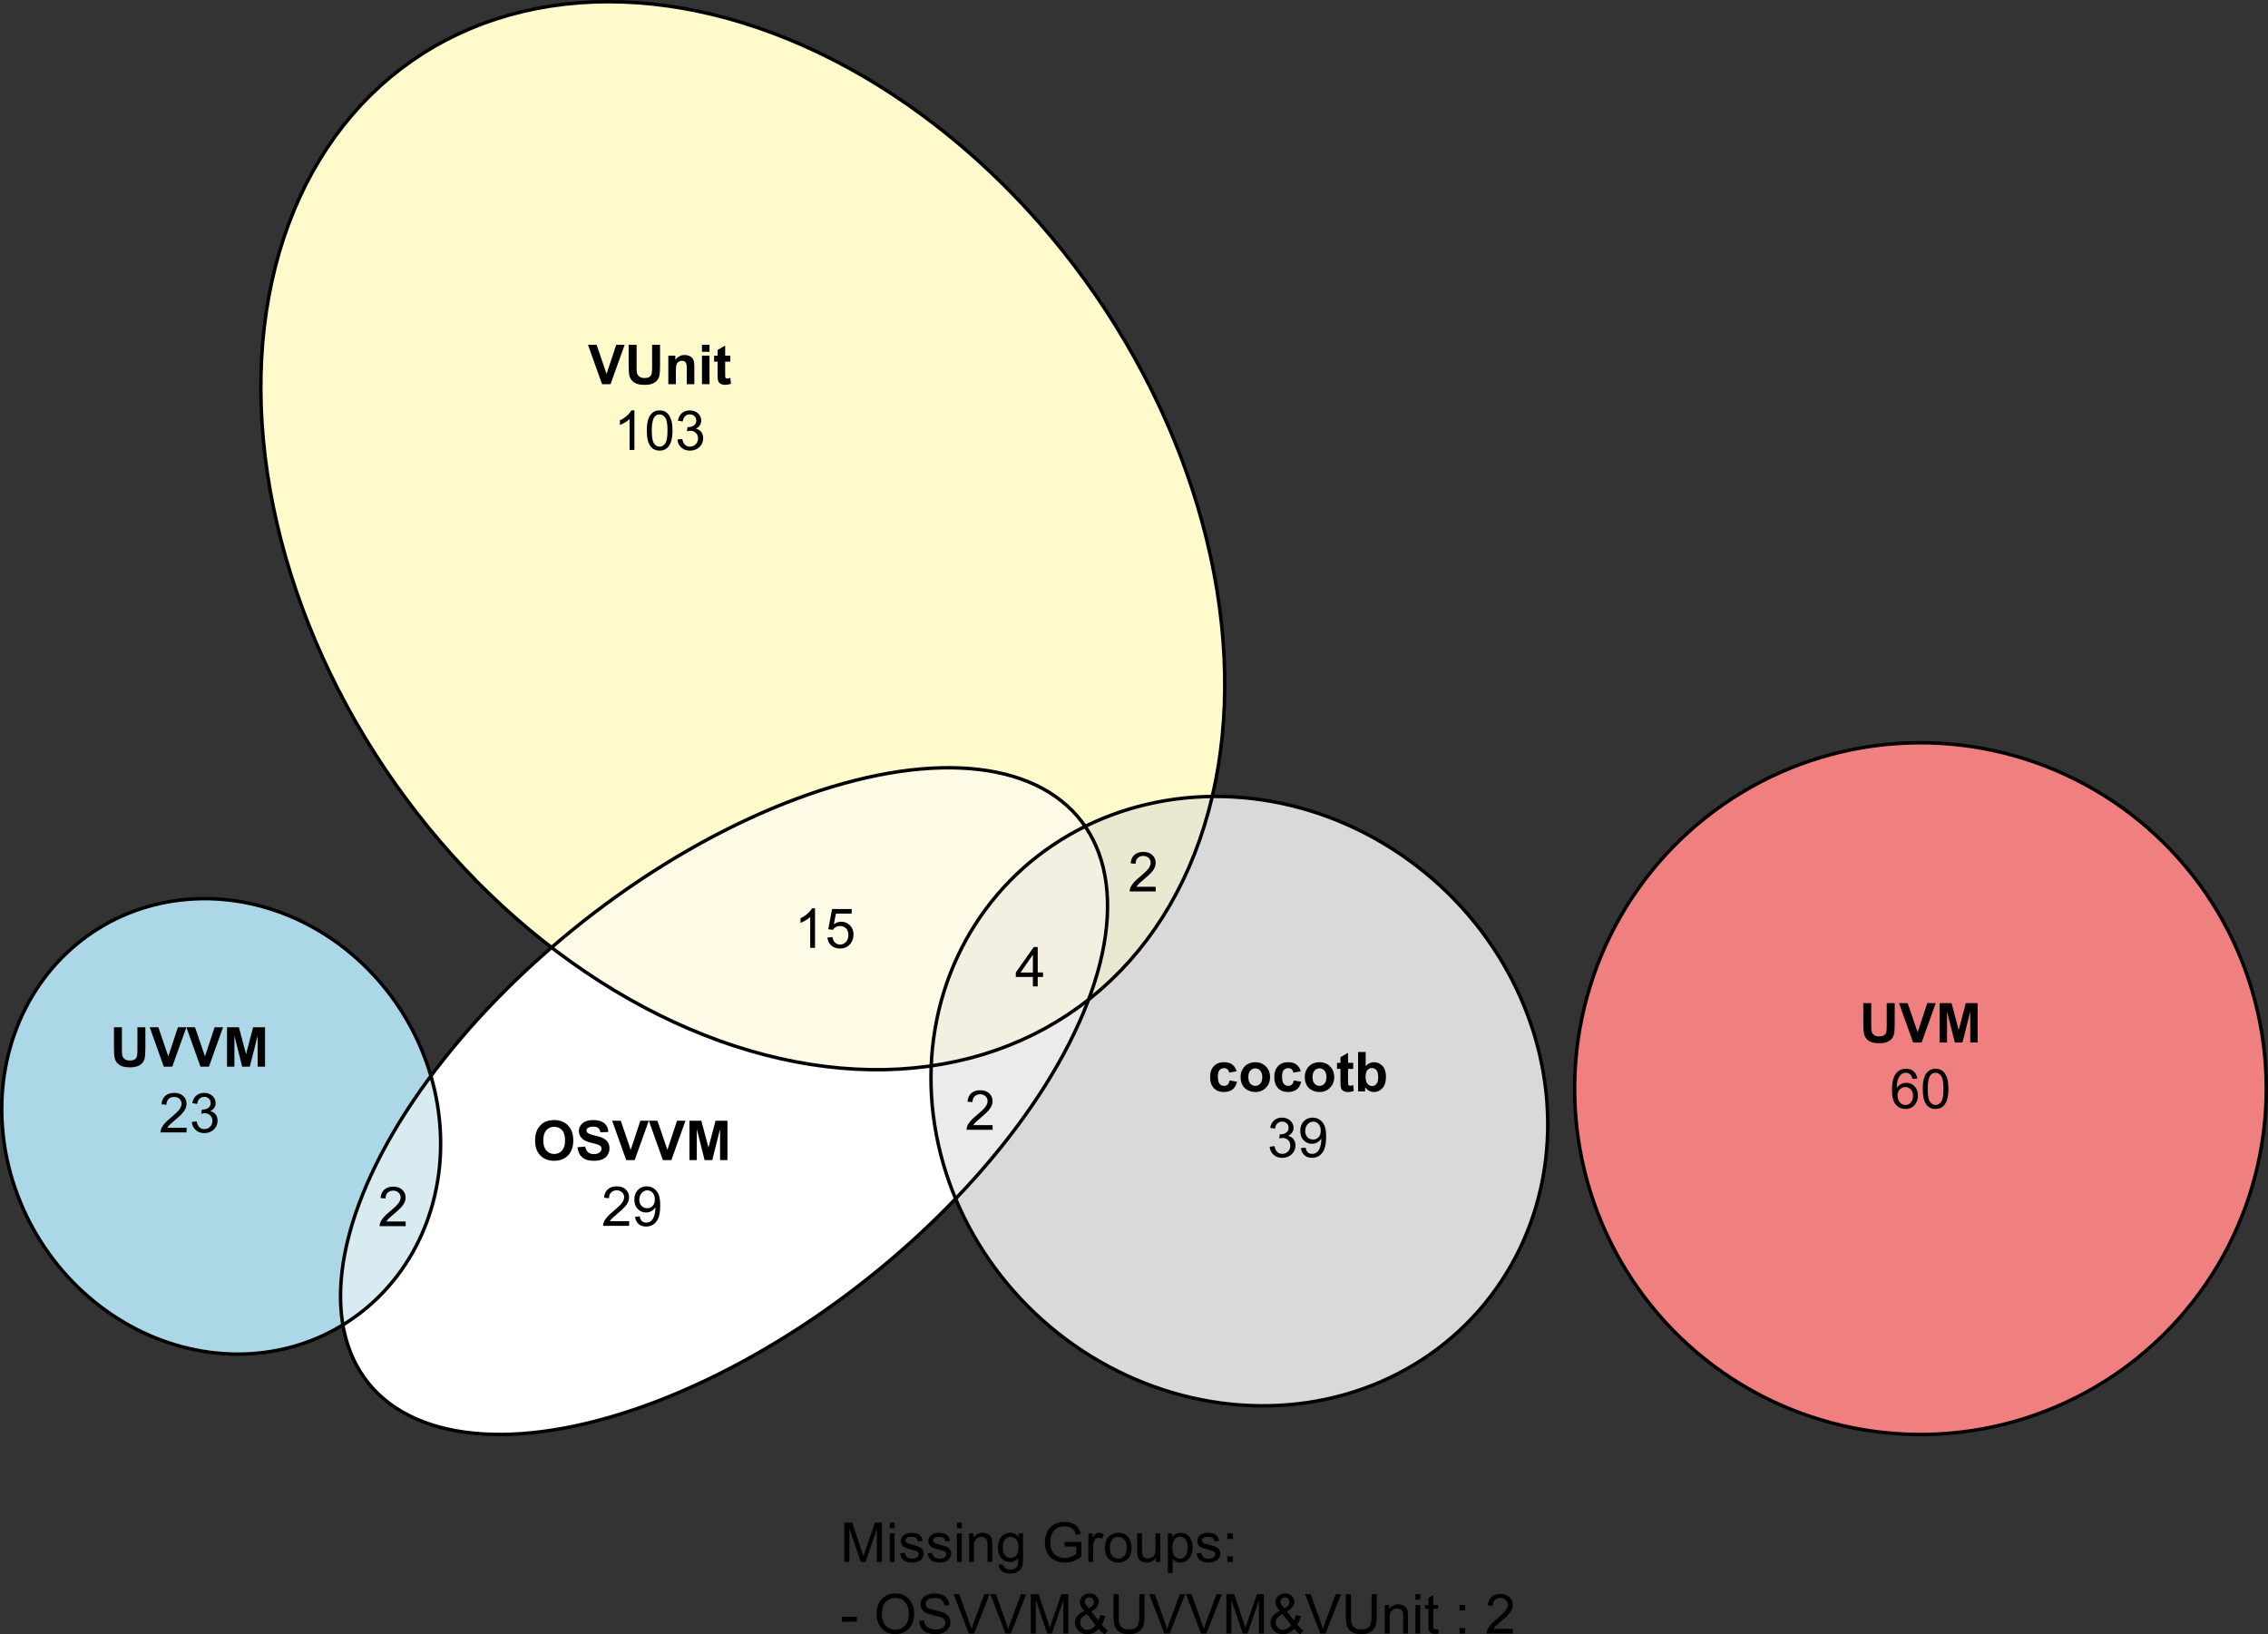 <?xml version="1.0" encoding="UTF-8" standalone="no"?>
<svg
   xmlns:dc="http://purl.org/dc/elements/1.1/"
   xmlns:cc="http://creativecommons.org/ns#"
   xmlns:rdf="http://www.w3.org/1999/02/22-rdf-syntax-ns#"
   xmlns:svg="http://www.w3.org/2000/svg"
   xmlns="http://www.w3.org/2000/svg"
   xmlns:xlink="http://www.w3.org/1999/xlink"
   xmlns:sodipodi="http://sodipodi.sourceforge.net/DTD/sodipodi-0.dtd"
   xmlns:inkscape="http://www.inkscape.org/namespaces/inkscape"
   width="494.867pt"
   height="356.59pt"
   viewBox="0 0 494.867 356.59"
   version="1.1"
   id="svg347"
   sodipodi:docname="total_repo_framework_distribution.svg"
   inkscape:version="0.92.4 (5da689c313, 2019-01-14)">
  <rect x="0" y="0" width="494.867" height="356.59" fill="#333333" stroke="none"/>
  <sodipodi:namedview
     pagecolor="#ffffff"
     bordercolor="#666666"
     borderopacity="1"
     objecttolerance="10"
     gridtolerance="10"
     guidetolerance="10"
     inkscape:pageopacity="0"
     inkscape:pageshadow="2"
     inkscape:window-width="1227"
     inkscape:window-height="886"
     id="namedview349"
     showgrid="false"
     inkscape:zoom="0.70238095"
     inkscape:cx="402.05294"
     inkscape:cy="236.15625"
     inkscape:window-x="460"
     inkscape:window-y="1080"
     inkscape:window-maximized="0"
     inkscape:current-layer="svg347" />
  <defs
     id="defs124">
    <g
       id="g122">
      <symbol
         overflow="visible"
         id="glyph0-0"
         style="overflow:visible">
        <path
           style="stroke:none"
           d="m 1.5,0 v -7.5 h 6 V 0 Z m 0.188,-0.188 h 5.625 v -7.125 h -5.625 z m 0,0"
           id="path2"
           inkscape:connector-curvature="0" />
      </symbol>
      <symbol
         overflow="visible"
         id="glyph0-1"
         style="overflow:visible">
        <path
           style="stroke:none"
           d="m 0.891,0 v -8.59 h 1.711 l 2.031,6.082 C 4.816,-1.938 4.953,-1.512 5.047,-1.234 5.141,-1.543 5.293,-2.004 5.5,-2.613 L 7.559,-8.59 H 9.086 V 0 H 7.992 V -7.188 L 5.496,0 H 4.469 L 1.984,-7.312 V 0 Z m 0,0"
           id="path5"
           inkscape:connector-curvature="0" />
      </symbol>
      <symbol
         overflow="visible"
         id="glyph0-2"
         style="overflow:visible">
        <path
           style="stroke:none"
           d="M 0.797,-7.375 V -8.59 H 1.852 V -7.375 Z m 0,7.375 V -6.223 H 1.852 V 0 Z m 0,0"
           id="path8"
           inkscape:connector-curvature="0" />
      </symbol>
      <symbol
         overflow="visible"
         id="glyph0-3"
         style="overflow:visible">
        <path
           style="stroke:none"
           d="m 0.367,-1.859 1.047,-0.164 c 0.055,0.422 0.219,0.742 0.488,0.965 0.266,0.223 0.641,0.332 1.121,0.332 0.484,0 0.844,-0.098 1.078,-0.297 0.234,-0.195 0.352,-0.426 0.352,-0.695 0,-0.234 -0.105,-0.422 -0.312,-0.562 C 3.996,-2.371 3.637,-2.492 3.062,-2.637 2.289,-2.832 1.754,-3 1.457,-3.145 1.156,-3.285 0.93,-3.48 0.777,-3.734 c -0.156,-0.25 -0.234,-0.531 -0.23,-0.836 -0.004,-0.273 0.059,-0.527 0.188,-0.77 0.125,-0.234 0.301,-0.434 0.52,-0.59 0.164,-0.117 0.387,-0.219 0.672,-0.305 0.281,-0.086 0.586,-0.129 0.91,-0.129 0.488,0 0.914,0.07 1.285,0.211 0.367,0.141 0.641,0.332 0.816,0.574 0.176,0.242 0.297,0.562 0.367,0.961 l -1.031,0.141 c -0.051,-0.32 -0.188,-0.57 -0.41,-0.75 -0.227,-0.18 -0.543,-0.27 -0.949,-0.27 -0.488,0 -0.832,0.082 -1.039,0.242 -0.211,0.16 -0.316,0.348 -0.312,0.559 -0.004,0.141 0.039,0.262 0.133,0.371 0.078,0.113 0.215,0.207 0.402,0.281 0.105,0.039 0.414,0.129 0.934,0.27 0.742,0.199 1.262,0.363 1.559,0.488 0.289,0.129 0.523,0.312 0.695,0.555 0.168,0.242 0.25,0.543 0.254,0.902 -0.004,0.352 -0.105,0.684 -0.309,0.996 -0.207,0.312 -0.504,0.555 -0.891,0.719 -0.387,0.172 -0.824,0.254 -1.309,0.254 -0.812,0 -1.43,-0.168 -1.852,-0.504 -0.426,-0.336 -0.695,-0.832 -0.812,-1.496 z m 0,0"
           id="path11"
           inkscape:connector-curvature="0" />
      </symbol>
      <symbol
         overflow="visible"
         id="glyph0-4"
         style="overflow:visible">
        <path
           style="stroke:none"
           d="m 0.789,0 v -6.223 h 0.953 v 0.887 c 0.453,-0.684 1.113,-1.027 1.977,-1.027 0.371,0 0.715,0.07 1.035,0.203 0.312,0.137 0.551,0.312 0.707,0.527 0.156,0.223 0.266,0.48 0.328,0.781 0.039,0.195 0.059,0.539 0.059,1.023 V 0 H 4.793 v -3.785 c 0,-0.43 -0.043,-0.75 -0.125,-0.965 C 4.586,-4.961 4.441,-5.129 4.234,-5.258 4.023,-5.383 3.777,-5.449 3.5,-5.449 c -0.453,0 -0.84,0.145 -1.168,0.43 -0.328,0.285 -0.492,0.824 -0.488,1.621 V 0 Z m 0,0"
           id="path14"
           inkscape:connector-curvature="0" />
      </symbol>
      <symbol
         overflow="visible"
         id="glyph0-5"
         style="overflow:visible">
        <path
           style="stroke:none"
           d="M 0.598,0.516 1.625,0.668 c 0.039,0.312 0.16,0.543 0.355,0.691 0.262,0.195 0.617,0.293 1.074,0.293 0.484,0 0.863,-0.098 1.129,-0.293 C 4.449,1.164 4.629,0.891 4.723,0.539 4.777,0.324 4.801,-0.125 4.797,-0.812 4.336,-0.27 3.762,0 3.078,0 2.219,0 1.559,-0.309 1.09,-0.926 0.621,-1.543 0.387,-2.281 0.387,-3.148 c 0,-0.59 0.105,-1.137 0.32,-1.641 0.215,-0.5 0.527,-0.891 0.938,-1.164 0.406,-0.273 0.887,-0.41 1.438,-0.41 0.734,0 1.34,0.297 1.816,0.891 v -0.75 h 0.973 v 5.379 c 0,0.969 -0.102,1.652 -0.297,2.059 C 5.375,1.613 5.062,1.934 4.637,2.172 4.207,2.402 3.684,2.52 3.059,2.523 2.316,2.52 1.715,2.352 1.258,2.023 0.801,1.688 0.582,1.188 0.598,0.516 Z M 1.469,-3.223 c -0.004,0.816 0.16,1.414 0.488,1.785 0.324,0.379 0.73,0.566 1.219,0.562 0.484,0.004 0.891,-0.184 1.219,-0.559 0.328,-0.371 0.492,-0.957 0.492,-1.754 0,-0.758 -0.172,-1.332 -0.508,-1.723 C 4.039,-5.297 3.633,-5.488 3.156,-5.492 2.684,-5.488 2.285,-5.297 1.961,-4.918 1.629,-4.535 1.465,-3.973 1.469,-3.223 Z m 0,0"
           id="path17"
           inkscape:connector-curvature="0" />
      </symbol>
      <symbol
         overflow="visible"
         id="glyph0-6"
         style="overflow:visible">
        <path
           style="stroke:none"
           d=""
           id="path20"
           inkscape:connector-curvature="0" />
      </symbol>
      <symbol
         overflow="visible"
         id="glyph0-7"
         style="overflow:visible">
        <path
           style="stroke:none"
           d="M 4.945,-3.367 V -4.375 l 3.641,-0.008 v 3.188 C 8.023,-0.75 7.449,-0.414 6.855,-0.188 6.262,0.035 5.652,0.145 5.027,0.148 4.184,0.145 3.414,-0.031 2.727,-0.395 2.035,-0.754 1.516,-1.277 1.168,-1.961 0.812,-2.645 0.637,-3.41 0.641,-4.254 0.637,-5.09 0.812,-5.867 1.164,-6.594 1.512,-7.312 2.016,-7.852 2.672,-8.207 3.328,-8.555 4.082,-8.73 4.938,-8.734 c 0.621,0.004 1.184,0.105 1.684,0.301 0.5,0.203 0.895,0.48 1.184,0.84 0.285,0.359 0.5,0.828 0.648,1.406 L 7.43,-5.906 C 7.297,-6.344 7.137,-6.688 6.949,-6.938 6.758,-7.188 6.484,-7.387 6.129,-7.539 5.77,-7.688 5.375,-7.762 4.945,-7.766 c -0.523,0.004 -0.973,0.082 -1.348,0.238 -0.379,0.16 -0.688,0.367 -0.918,0.625 -0.234,0.258 -0.414,0.543 -0.539,0.848 -0.223,0.535 -0.332,1.109 -0.328,1.73 -0.004,0.766 0.129,1.406 0.395,1.922 0.262,0.516 0.645,0.898 1.148,1.148 0.504,0.25 1.039,0.375 1.605,0.375 0.492,0 0.973,-0.094 1.445,-0.281 0.465,-0.188 0.82,-0.391 1.062,-0.609 v -1.598 z m 0,0"
           id="path23"
           inkscape:connector-curvature="0" />
      </symbol>
      <symbol
         overflow="visible"
         id="glyph0-8"
         style="overflow:visible">
        <path
           style="stroke:none"
           d="m 0.781,0 v -6.223 h 0.945 v 0.941 c 0.242,-0.438 0.465,-0.73 0.672,-0.871 0.203,-0.141 0.43,-0.211 0.68,-0.211 0.352,0 0.715,0.113 1.082,0.34 L 3.797,-5.047 C 3.539,-5.195 3.281,-5.273 3.023,-5.273 c -0.23,0 -0.438,0.07 -0.621,0.207 -0.188,0.141 -0.32,0.332 -0.395,0.578 -0.117,0.375 -0.176,0.785 -0.172,1.23 V 0 Z m 0,0"
           id="path26"
           inkscape:connector-curvature="0" />
      </symbol>
      <symbol
         overflow="visible"
         id="glyph0-9"
         style="overflow:visible">
        <path
           style="stroke:none"
           d="m 0.398,-3.109 c 0,-1.152 0.32,-2.008 0.961,-2.562 0.535,-0.461 1.188,-0.691 1.957,-0.691 0.855,0 1.555,0.281 2.098,0.844 0.539,0.562 0.809,1.336 0.812,2.32 -0.004,0.801 -0.125,1.434 -0.359,1.891 C 5.625,-0.848 5.277,-0.492 4.82,-0.238 4.359,0.016 3.859,0.141 3.316,0.141 c -0.875,0 -1.582,-0.277 -2.113,-0.836 C 0.664,-1.254 0.398,-2.059 0.398,-3.109 Z m 1.086,0 c -0.004,0.801 0.172,1.398 0.52,1.789 0.344,0.398 0.781,0.594 1.312,0.594 0.523,0 0.957,-0.199 1.305,-0.598 0.348,-0.398 0.523,-1.004 0.523,-1.824 0,-0.766 -0.176,-1.348 -0.527,-1.746 -0.352,-0.395 -0.785,-0.594 -1.301,-0.598 -0.531,0.004 -0.969,0.199 -1.312,0.594 C 1.656,-4.5 1.48,-3.902 1.484,-3.109 Z m 0,0"
           id="path29"
           inkscape:connector-curvature="0" />
      </symbol>
      <symbol
         overflow="visible"
         id="glyph0-10"
         style="overflow:visible">
        <path
           style="stroke:none"
           d="M 4.867,0 V -0.914 C 4.379,-0.211 3.723,0.141 2.895,0.141 2.527,0.141 2.184,0.07 1.867,-0.07 1.547,-0.211 1.309,-0.387 1.156,-0.602 1,-0.812 0.895,-1.074 0.832,-1.383 0.785,-1.59 0.762,-1.918 0.766,-2.367 v -3.855 h 1.055 v 3.449 c -0.004,0.555 0.02,0.926 0.066,1.117 0.062,0.277 0.203,0.496 0.422,0.652 0.215,0.164 0.48,0.242 0.797,0.238 0.312,0.004 0.609,-0.078 0.891,-0.242 0.277,-0.164 0.473,-0.383 0.59,-0.664 0.113,-0.277 0.172,-0.684 0.172,-1.219 V -6.223 H 5.812 V 0 Z m 0,0"
           id="path32"
           inkscape:connector-curvature="0" />
      </symbol>
      <symbol
         overflow="visible"
         id="glyph0-11"
         style="overflow:visible">
        <path
           style="stroke:none"
           d="M 0.789,2.383 V -6.223 H 1.75 v 0.809 C 1.977,-5.73 2.234,-5.965 2.52,-6.125 c 0.281,-0.156 0.625,-0.238 1.035,-0.238 0.527,0 0.996,0.137 1.406,0.41 0.402,0.273 0.711,0.66 0.922,1.16 0.207,0.5 0.309,1.047 0.312,1.637 -0.004,0.637 -0.117,1.211 -0.344,1.719 -0.23,0.516 -0.562,0.906 -0.996,1.172 -0.438,0.273 -0.895,0.406 -1.375,0.406 -0.352,0 -0.668,-0.074 -0.945,-0.223 C 2.254,-0.23 2.023,-0.418 1.844,-0.645 v 3.027 z m 0.957,-5.461 c 0,0.805 0.16,1.395 0.484,1.777 0.324,0.383 0.719,0.574 1.18,0.574 0.469,0 0.867,-0.195 1.203,-0.594 0.332,-0.391 0.5,-1.008 0.504,-1.844 C 5.113,-3.953 4.949,-4.547 4.625,-4.945 4.297,-5.34 3.91,-5.535 3.457,-5.539 3.004,-5.535 2.605,-5.324 2.262,-4.906 1.918,-4.484 1.746,-3.875 1.746,-3.078 Z m 0,0"
           id="path35"
           inkscape:connector-curvature="0" />
      </symbol>
      <symbol
         overflow="visible"
         id="glyph0-12"
         style="overflow:visible">
        <path
           style="stroke:none"
           d="m 1.086,-5.023 v -1.199 h 1.199 v 1.199 z M 1.086,0 V -1.203 H 2.285 V 0 Z m 0,0"
           id="path38"
           inkscape:connector-curvature="0" />
      </symbol>
      <symbol
         overflow="visible"
         id="glyph0-13"
         style="overflow:visible">
        <path
           style="stroke:none"
           d="m 0.383,-2.578 v -1.062 h 3.238 v 1.062 z m 0,0"
           id="path41"
           inkscape:connector-curvature="0" />
      </symbol>
      <symbol
         overflow="visible"
         id="glyph0-14"
         style="overflow:visible">
        <path
           style="stroke:none"
           d="M 0.578,-4.184 C 0.574,-5.605 0.957,-6.719 1.727,-7.531 c 0.762,-0.805 1.75,-1.211 2.969,-1.211 0.789,0 1.504,0.191 2.141,0.57 0.637,0.379 1.121,0.906 1.457,1.586 0.332,0.68 0.5,1.449 0.504,2.305 -0.004,0.871 -0.18,1.648 -0.527,2.336 -0.355,0.688 -0.852,1.211 -1.496,1.562 C 6.125,-0.027 5.43,0.145 4.688,0.148 3.879,0.145 3.156,-0.047 2.52,-0.438 1.879,-0.824 1.395,-1.359 1.07,-2.039 0.738,-2.715 0.574,-3.43 0.578,-4.184 Z M 1.75,-4.164 c -0.004,1.035 0.273,1.852 0.836,2.445 0.555,0.598 1.254,0.895 2.094,0.891 C 5.535,-0.824 6.238,-1.125 6.793,-1.73 7.344,-2.328 7.621,-3.184 7.625,-4.289 7.621,-4.984 7.504,-5.594 7.27,-6.117 7.031,-6.641 6.684,-7.043 6.23,-7.332 5.77,-7.617 5.262,-7.762 4.699,-7.766 c -0.805,0.004 -1.5,0.281 -2.078,0.832 -0.586,0.555 -0.875,1.477 -0.871,2.77 z m 0,0"
           id="path44"
           inkscape:connector-curvature="0" />
      </symbol>
      <symbol
         overflow="visible"
         id="glyph0-15"
         style="overflow:visible">
        <path
           style="stroke:none"
           d="m 0.539,-2.758 1.07,-0.094 c 0.051,0.43 0.168,0.781 0.355,1.055 0.18,0.277 0.469,0.5 0.863,0.668 0.387,0.172 0.828,0.258 1.32,0.254 0.43,0.004 0.812,-0.062 1.148,-0.191 0.332,-0.125 0.578,-0.301 0.742,-0.527 0.16,-0.227 0.242,-0.473 0.242,-0.738 0,-0.266 -0.078,-0.5 -0.234,-0.703 C 5.891,-3.238 5.633,-3.406 5.273,-3.547 5.043,-3.633 4.531,-3.773 3.746,-3.965 2.953,-4.152 2.402,-4.332 2.086,-4.5 1.672,-4.711 1.363,-4.977 1.168,-5.297 0.965,-5.617 0.867,-5.973 0.867,-6.367 c 0,-0.434 0.121,-0.84 0.367,-1.215 0.246,-0.375 0.605,-0.66 1.078,-0.859 0.473,-0.191 1,-0.289 1.578,-0.293 0.633,0.004 1.191,0.105 1.684,0.309 0.484,0.203 0.859,0.504 1.121,0.902 0.262,0.398 0.402,0.852 0.422,1.352 L 6.031,-6.086 C 5.969,-6.629 5.77,-7.039 5.434,-7.316 5.094,-7.594 4.598,-7.734 3.938,-7.734 c -0.688,0 -1.191,0.129 -1.504,0.379 -0.32,0.258 -0.477,0.559 -0.473,0.91 -0.004,0.309 0.109,0.562 0.336,0.762 0.219,0.203 0.789,0.41 1.715,0.613 0.922,0.211 1.555,0.391 1.902,0.547 C 6.41,-4.293 6.781,-4 7.02,-3.648 7.254,-3.293 7.371,-2.887 7.375,-2.426 7.371,-1.969 7.242,-1.535 6.984,-1.133 6.723,-0.727 6.344,-0.414 5.855,-0.188 5.363,0.035 4.812,0.145 4.203,0.148 3.422,0.145 2.77,0.035 2.246,-0.191 1.719,-0.414 1.309,-0.754 1.012,-1.215 0.711,-1.668 0.555,-2.184 0.539,-2.758 Z m 0,0"
           id="path47"
           inkscape:connector-curvature="0" />
      </symbol>
      <symbol
         overflow="visible"
         id="glyph0-16"
         style="overflow:visible">
        <path
           style="stroke:none"
           d="M 3.383,0 0.055,-8.59 H 1.281 l 2.234,6.238 c 0.18,0.504 0.328,0.973 0.453,1.406 0.125,-0.465 0.281,-0.934 0.461,-1.406 L 6.75,-8.59 H 7.91 L 4.547,0 Z m 0,0"
           id="path50"
           inkscape:connector-curvature="0" />
      </symbol>
      <symbol
         overflow="visible"
         id="glyph0-17"
         style="overflow:visible">
        <path
           style="stroke:none"
           d="M 5.703,-1.016 C 5.352,-0.625 4.973,-0.336 4.562,-0.141 4.152,0.051 3.711,0.145 3.234,0.148 2.352,0.145 1.652,-0.148 1.141,-0.742 c -0.418,-0.48 -0.625,-1.023 -0.625,-1.625 0,-0.531 0.168,-1.008 0.512,-1.438 C 1.363,-4.227 1.875,-4.605 2.562,-4.934 2.172,-5.379 1.914,-5.738 1.785,-6.016 1.656,-6.293 1.594,-6.562 1.594,-6.82 c 0,-0.516 0.199,-0.961 0.605,-1.344 0.398,-0.375 0.91,-0.566 1.527,-0.57 0.586,0.004 1.062,0.184 1.438,0.539 0.371,0.363 0.559,0.793 0.562,1.293 -0.004,0.816 -0.543,1.516 -1.625,2.09 l 1.539,1.965 c 0.176,-0.344 0.312,-0.742 0.414,-1.195 l 1.094,0.234 c -0.188,0.75 -0.441,1.367 -0.762,1.852 0.391,0.523 0.836,0.965 1.34,1.316 L 7.02,0.199 C 6.594,-0.074 6.152,-0.477 5.703,-1.016 Z M 3.555,-5.492 C 4.012,-5.758 4.309,-5.996 4.445,-6.199 4.578,-6.402 4.645,-6.625 4.648,-6.875 4.645,-7.164 4.551,-7.402 4.367,-7.59 4.18,-7.77 3.949,-7.863 3.672,-7.867 c -0.285,0.004 -0.523,0.094 -0.711,0.273 -0.191,0.184 -0.285,0.41 -0.281,0.672 -0.004,0.141 0.031,0.281 0.102,0.422 0.066,0.148 0.168,0.301 0.305,0.465 z M 5.039,-1.844 3.105,-4.242 c -0.57,0.34 -0.957,0.656 -1.156,0.945 -0.199,0.293 -0.297,0.582 -0.297,0.867 0,0.348 0.137,0.707 0.414,1.082 0.277,0.375 0.672,0.562 1.18,0.562 0.312,0 0.637,-0.098 0.98,-0.293 0.336,-0.195 0.609,-0.449 0.812,-0.766 z m 0,0"
           id="path53"
           inkscape:connector-curvature="0" />
      </symbol>
      <symbol
         overflow="visible"
         id="glyph0-18"
         style="overflow:visible">
        <path
           style="stroke:none"
           d="M 6.562,-8.59 H 7.699 V -3.625 c 0,0.863 -0.098,1.547 -0.293,2.055 C 7.211,-1.062 6.855,-0.648 6.348,-0.328 5.836,-0.012 5.168,0.145 4.344,0.148 3.531,0.145 2.875,0.008 2.367,-0.27 1.855,-0.547 1.488,-0.945 1.273,-1.473 1.051,-1.996 0.941,-2.715 0.945,-3.625 v -4.965 h 1.133 v 4.957 c -0.004,0.746 0.066,1.297 0.207,1.648 0.141,0.355 0.379,0.629 0.715,0.82 0.336,0.191 0.75,0.285 1.242,0.285 0.836,0 1.43,-0.188 1.785,-0.566 0.355,-0.379 0.535,-1.109 0.535,-2.188 z m 0,0"
           id="path56"
           inkscape:connector-curvature="0" />
      </symbol>
      <symbol
         overflow="visible"
         id="glyph0-19"
         style="overflow:visible">
        <path
           style="stroke:none"
           d="m 3.094,-0.945 0.152,0.934 c -0.297,0.063 -0.562,0.094 -0.797,0.094 -0.383,0 -0.68,-0.059 -0.891,-0.18 C 1.348,-0.219 1.199,-0.379 1.113,-0.578 1.027,-0.773 0.984,-1.188 0.984,-1.82 V -5.402 H 0.211 V -6.223 H 0.984 V -7.766 L 2.031,-8.398 v 2.176 h 1.062 v 0.82 h -1.062 v 3.637 c -0.004,0.305 0.016,0.496 0.055,0.582 0.039,0.086 0.098,0.156 0.184,0.207 0.082,0.051 0.203,0.074 0.363,0.074 0.109,0 0.266,-0.012 0.461,-0.043 z m 0,0"
           id="path59"
           inkscape:connector-curvature="0" />
      </symbol>
      <symbol
         overflow="visible"
         id="glyph0-20"
         style="overflow:visible">
        <path
           style="stroke:none"
           d="M 6.039,-1.016 V 0 H 0.363 C 0.355,-0.254 0.395,-0.496 0.484,-0.734 0.629,-1.117 0.859,-1.5 1.18,-1.875 1.492,-2.25 1.953,-2.684 2.562,-3.176 3.492,-3.941 4.125,-4.547 4.453,-4.992 4.781,-5.438 4.945,-5.859 4.945,-6.266 4.945,-6.68 4.793,-7.031 4.496,-7.32 4.191,-7.602 3.805,-7.746 3.328,-7.75 2.82,-7.746 2.414,-7.594 2.109,-7.293 1.805,-6.984 1.648,-6.562 1.648,-6.031 L 0.562,-6.141 C 0.633,-6.945 0.91,-7.559 1.398,-7.988 1.879,-8.41 2.531,-8.625 3.352,-8.625 c 0.82,0 1.473,0.23 1.957,0.688 0.48,0.457 0.719,1.023 0.723,1.695 -0.004,0.348 -0.074,0.684 -0.211,1.016 -0.145,0.336 -0.379,0.688 -0.703,1.051 -0.328,0.371 -0.867,0.875 -1.625,1.512 -0.633,0.535 -1.039,0.895 -1.219,1.082 -0.18,0.188 -0.328,0.379 -0.445,0.566 z m 0,0"
           id="path62"
           inkscape:connector-curvature="0" />
      </symbol>
      <symbol
         overflow="visible"
         id="glyph0-21"
         style="overflow:visible">
        <path
           style="stroke:none"
           d="m 0.656,-1.984 1.016,-0.094 c 0.078,0.477 0.242,0.82 0.488,1.035 0.238,0.219 0.551,0.328 0.934,0.324 0.32,0.004 0.602,-0.07 0.852,-0.223 0.242,-0.145 0.445,-0.344 0.602,-0.594 0.156,-0.25 0.285,-0.586 0.391,-1.008 0.105,-0.422 0.16,-0.852 0.16,-1.289 0,-0.047 -0.004,-0.117 -0.004,-0.211 -0.219,0.336 -0.508,0.609 -0.867,0.816 -0.367,0.211 -0.762,0.316 -1.188,0.312 C 2.328,-2.91 1.727,-3.168 1.238,-3.688 0.742,-4.199 0.496,-4.879 0.5,-5.727 0.496,-6.594 0.754,-7.297 1.27,-7.828 1.781,-8.359 2.426,-8.625 3.199,-8.625 c 0.559,0 1.066,0.152 1.531,0.453 0.461,0.301 0.812,0.73 1.055,1.285 0.238,0.559 0.359,1.363 0.363,2.418 -0.004,1.098 -0.121,1.973 -0.359,2.621 C 5.547,-1.195 5.191,-0.703 4.723,-0.363 4.254,-0.023 3.703,0.145 3.07,0.148 2.398,0.145 1.848,-0.039 1.422,-0.41 0.996,-0.785 0.742,-1.309 0.656,-1.984 Z M 4.977,-5.777 C 4.973,-6.383 4.812,-6.863 4.492,-7.219 4.168,-7.57 3.781,-7.746 3.328,-7.75 c -0.469,0.004 -0.879,0.195 -1.227,0.574 -0.348,0.387 -0.52,0.883 -0.52,1.488 0,0.551 0.164,0.996 0.492,1.332 0.328,0.344 0.734,0.512 1.223,0.512 0.488,0 0.891,-0.168 1.207,-0.512 0.312,-0.336 0.469,-0.812 0.473,-1.422 z m 0,0"
           id="path65"
           inkscape:connector-curvature="0" />
      </symbol>
      <symbol
         overflow="visible"
         id="glyph0-22"
         style="overflow:visible">
        <path
           style="stroke:none"
           d="M 0.504,-2.266 1.559,-2.406 c 0.121,0.598 0.324,1.027 0.617,1.293 0.289,0.266 0.645,0.398 1.066,0.395 0.492,0.004 0.91,-0.168 1.254,-0.516 C 4.832,-1.574 5.004,-2 5.008,-2.516 5.004,-2.996 4.848,-3.395 4.535,-3.711 4.219,-4.023 3.816,-4.184 3.328,-4.184 c -0.199,0 -0.449,0.039 -0.742,0.117 l 0.117,-0.926 c 0.062,0.008 0.121,0.012 0.168,0.012 0.449,0 0.852,-0.117 1.215,-0.352 C 4.441,-5.566 4.621,-5.926 4.625,-6.414 4.621,-6.801 4.492,-7.121 4.23,-7.375 3.965,-7.629 3.625,-7.758 3.219,-7.758 c -0.414,0 -0.754,0.129 -1.027,0.387 -0.273,0.258 -0.449,0.645 -0.527,1.16 l -1.055,-0.188 C 0.738,-7.105 1.031,-7.652 1.488,-8.043 1.941,-8.43 2.508,-8.625 3.195,-8.625 c 0.465,0 0.898,0.102 1.293,0.301 0.391,0.203 0.691,0.477 0.902,0.824 0.211,0.352 0.316,0.723 0.316,1.109 0,0.371 -0.102,0.707 -0.301,1.012 -0.199,0.305 -0.492,0.547 -0.883,0.727 0.508,0.117 0.902,0.363 1.184,0.73 0.281,0.375 0.422,0.836 0.422,1.383 0,0.754 -0.273,1.391 -0.82,1.91 -0.547,0.523 -1.238,0.781 -2.074,0.781 -0.758,0 -1.387,-0.223 -1.879,-0.672 -0.5,-0.449 -0.781,-1.031 -0.852,-1.746 z m 0,0"
           id="path68"
           inkscape:connector-curvature="0" />
      </symbol>
      <symbol
         overflow="visible"
         id="glyph0-23"
         style="overflow:visible">
        <path
           style="stroke:none"
           d="M 5.969,-6.484 4.922,-6.406 C 4.828,-6.812 4.695,-7.113 4.523,-7.305 4.234,-7.605 3.883,-7.758 3.469,-7.758 c -0.336,0 -0.633,0.094 -0.883,0.281 C 2.25,-7.234 1.988,-6.879 1.797,-6.414 1.605,-5.949 1.508,-5.289 1.5,-4.43 1.754,-4.812 2.062,-5.098 2.434,-5.289 c 0.363,-0.184 0.75,-0.277 1.152,-0.281 0.703,0.004 1.301,0.262 1.797,0.777 C 5.875,-4.277 6.121,-3.609 6.125,-2.789 6.121,-2.25 6.004,-1.746 5.773,-1.285 5.539,-0.82 5.223,-0.469 4.816,-0.223 4.41,0.023 3.949,0.145 3.434,0.148 2.555,0.145 1.836,-0.176 1.285,-0.82 0.727,-1.469 0.449,-2.535 0.453,-4.02 0.449,-5.676 0.758,-6.883 1.371,-7.641 1.902,-8.297 2.621,-8.625 3.531,-8.625 c 0.676,0 1.23,0.191 1.664,0.57 0.43,0.379 0.688,0.902 0.773,1.57 z M 1.664,-2.781 c 0,0.363 0.074,0.711 0.23,1.043 0.148,0.332 0.367,0.586 0.648,0.758 0.277,0.18 0.566,0.266 0.871,0.262 0.445,0.004 0.828,-0.176 1.152,-0.539 0.316,-0.355 0.477,-0.844 0.48,-1.469 C 5.043,-3.316 4.887,-3.785 4.57,-4.129 4.25,-4.469 3.852,-4.641 3.375,-4.641 c -0.477,0 -0.883,0.172 -1.215,0.512 -0.332,0.344 -0.496,0.793 -0.496,1.348 z m 0,0"
           id="path71"
           inkscape:connector-curvature="0" />
      </symbol>
      <symbol
         overflow="visible"
         id="glyph0-24"
         style="overflow:visible">
        <path
           style="stroke:none"
           d="M 0.5,-4.234 C 0.496,-5.246 0.602,-6.062 0.812,-6.688 1.02,-7.305 1.328,-7.785 1.742,-8.121 2.148,-8.457 2.668,-8.625 3.297,-8.625 c 0.461,0 0.867,0.094 1.215,0.277 0.344,0.188 0.629,0.457 0.859,0.805 0.223,0.352 0.402,0.777 0.535,1.277 0.129,0.504 0.191,1.18 0.195,2.031 -0.004,1.008 -0.105,1.82 -0.312,2.438 -0.211,0.621 -0.523,1.102 -0.93,1.438 C 4.445,-0.02 3.926,0.145 3.297,0.148 2.465,0.145 1.816,-0.148 1.348,-0.742 0.781,-1.457 0.496,-2.621 0.5,-4.234 Z m 1.082,0 c 0,1.41 0.164,2.348 0.492,2.816 0.328,0.469 0.734,0.703 1.223,0.699 0.48,0.004 0.887,-0.23 1.223,-0.703 0.328,-0.465 0.496,-1.402 0.496,-2.812 0,-1.414 -0.168,-2.355 -0.496,-2.82 C 4.184,-7.516 3.773,-7.746 3.289,-7.75 2.801,-7.746 2.414,-7.543 2.125,-7.137 1.762,-6.613 1.582,-5.645 1.582,-4.234 Z m 0,0"
           id="path74"
           inkscape:connector-curvature="0" />
      </symbol>
      <symbol
         overflow="visible"
         id="glyph0-25"
         style="overflow:visible">
        <path
           style="stroke:none"
           d="M 4.469,0 H 3.414 v -6.719 c -0.254,0.242 -0.586,0.484 -1,0.723 C 2,-5.75 1.629,-5.57 1.305,-5.449 V -6.469 C 1.895,-6.742 2.41,-7.078 2.852,-7.477 3.293,-7.871 3.605,-8.254 3.789,-8.625 H 4.469 Z m 0,0"
           id="path77"
           inkscape:connector-curvature="0" />
      </symbol>
      <symbol
         overflow="visible"
         id="glyph0-26"
         style="overflow:visible">
        <path
           style="stroke:none"
           d="m 0.5,-2.25 1.105,-0.094 c 0.078,0.539 0.266,0.945 0.57,1.219 0.297,0.273 0.66,0.41 1.082,0.406 0.508,0.004 0.938,-0.188 1.289,-0.574 0.352,-0.379 0.527,-0.887 0.527,-1.527 0,-0.594 -0.172,-1.07 -0.508,-1.422 C 4.227,-4.59 3.785,-4.762 3.242,-4.766 2.898,-4.762 2.594,-4.684 2.32,-4.531 2.047,-4.375 1.832,-4.176 1.676,-3.93 L 0.688,-4.062 1.516,-8.473 h 4.273 v 1.008 H 2.359 L 1.898,-5.156 c 0.516,-0.359 1.055,-0.539 1.625,-0.539 0.746,0 1.379,0.262 1.898,0.781 0.512,0.52 0.77,1.188 0.773,2 -0.004,0.781 -0.23,1.453 -0.68,2.016 C 4.961,-0.199 4.211,0.145 3.258,0.148 2.477,0.145 1.836,-0.07 1.344,-0.508 0.844,-0.941 0.562,-1.523 0.5,-2.25 Z m 0,0"
           id="path80"
           inkscape:connector-curvature="0" />
      </symbol>
      <symbol
         overflow="visible"
         id="glyph0-27"
         style="overflow:visible">
        <path
           style="stroke:none"
           d="M 3.879,0 V -2.055 H 0.152 v -0.969 l 3.918,-5.566 h 0.863 v 5.566 H 6.094 v 0.969 H 4.934 V 0 Z m 0,-3.023 v -3.875 l -2.691,3.875 z m 0,0"
           id="path83"
           inkscape:connector-curvature="0" />
      </symbol>
      <symbol
         overflow="visible"
         id="glyph1-0"
         style="overflow:visible">
        <path
           style="stroke:none"
           d="m 1.5,0 v -7.5 h 6 V 0 Z m 0.188,-0.188 h 5.625 v -7.125 h -5.625 z m 0,0"
           id="path86"
           inkscape:connector-curvature="0" />
      </symbol>
      <symbol
         overflow="visible"
         id="glyph1-1"
         style="overflow:visible">
        <path
           style="stroke:none"
           d="m 0.523,-4.242 c -0.004,-0.875 0.129,-1.609 0.391,-2.203 0.195,-0.438 0.461,-0.828 0.797,-1.176 0.336,-0.348 0.707,-0.605 1.113,-0.777 0.531,-0.219 1.148,-0.332 1.852,-0.336 1.266,0.004 2.277,0.395 3.035,1.176 0.758,0.785 1.137,1.879 1.141,3.277 -0.004,1.387 -0.379,2.473 -1.129,3.254 C 6.969,-0.242 5.961,0.145 4.699,0.148 3.418,0.145 2.402,-0.242 1.652,-1.02 0.898,-1.801 0.52,-2.875 0.523,-4.242 Z m 1.785,-0.059 c 0,0.973 0.223,1.711 0.672,2.211 0.449,0.504 1.02,0.754 1.715,0.754 0.688,0 1.254,-0.246 1.699,-0.746 C 6.836,-2.574 7.059,-3.324 7.062,-4.324 7.059,-5.309 6.844,-6.043 6.414,-6.527 5.98,-7.012 5.406,-7.254 4.695,-7.254 c -0.719,0 -1.293,0.246 -1.73,0.738 -0.438,0.492 -0.656,1.23 -0.656,2.215 z m 0,0"
           id="path89"
           inkscape:connector-curvature="0" />
      </symbol>
      <symbol
         overflow="visible"
         id="glyph1-2"
         style="overflow:visible">
        <path
           style="stroke:none"
           d="m 0.434,-2.797 1.688,-0.164 c 0.102,0.57 0.305,0.984 0.617,1.25 0.305,0.266 0.727,0.398 1.258,0.398 0.559,0 0.977,-0.117 1.262,-0.355 0.281,-0.234 0.426,-0.512 0.426,-0.828 0,-0.203 -0.062,-0.375 -0.18,-0.516 C 5.383,-3.152 5.176,-3.277 4.883,-3.387 4.676,-3.457 4.215,-3.582 3.492,-3.762 2.562,-3.992 1.91,-4.273 1.535,-4.609 1.004,-5.082 0.738,-5.66 0.742,-6.34 c -0.004,-0.438 0.121,-0.844 0.371,-1.227 0.25,-0.379 0.605,-0.672 1.074,-0.871 0.465,-0.195 1.031,-0.293 1.691,-0.297 1.078,0.004 1.887,0.238 2.434,0.707 0.543,0.473 0.832,1.105 0.859,1.895 L 5.438,-6.059 C 5.363,-6.496 5.203,-6.812 4.961,-7.008 4.715,-7.203 4.348,-7.301 3.859,-7.301 c -0.504,0 -0.898,0.105 -1.18,0.309 -0.188,0.141 -0.277,0.316 -0.277,0.535 0,0.203 0.086,0.379 0.258,0.52 0.219,0.188 0.75,0.379 1.594,0.578 0.844,0.199 1.465,0.406 1.871,0.617 0.402,0.219 0.719,0.508 0.949,0.875 C 7.301,-3.5 7.418,-3.043 7.418,-2.5 c 0,0.492 -0.137,0.953 -0.41,1.379 -0.273,0.434 -0.66,0.754 -1.16,0.961 -0.5,0.211 -1.125,0.312 -1.871,0.312 -1.086,0 -1.918,-0.25 -2.5,-0.75 -0.586,-0.5 -0.934,-1.23 -1.043,-2.199 z m 0,0"
           id="path92"
           inkscape:connector-curvature="0" />
      </symbol>
      <symbol
         overflow="visible"
         id="glyph1-3"
         style="overflow:visible">
        <path
           style="stroke:none"
           d="M 3.062,0 -0.008,-8.59 H 1.875 l 2.172,6.355 2.105,-6.355 H 7.992 L 4.914,0 Z m 0,0"
           id="path95"
           inkscape:connector-curvature="0" />
      </symbol>
      <symbol
         overflow="visible"
         id="glyph1-4"
         style="overflow:visible">
        <path
           style="stroke:none"
           d="m 0.852,0 v -8.59 h 2.594 l 1.559,5.859 1.543,-5.859 H 9.148 V 0 H 7.535 V -6.762 L 5.828,0 H 4.16 L 2.461,-6.762 V 0 Z m 0,0"
           id="path98"
           inkscape:connector-curvature="0" />
      </symbol>
      <symbol
         overflow="visible"
         id="glyph1-5"
         style="overflow:visible">
        <path
           style="stroke:none"
           d="m 6.289,-4.383 -1.625,0.293 C 4.609,-4.414 4.484,-4.656 4.289,-4.824 4.094,-4.984 3.844,-5.066 3.539,-5.07 3.125,-5.066 2.797,-4.926 2.555,-4.645 2.312,-4.359 2.191,-3.887 2.191,-3.223 c 0,0.738 0.121,1.262 0.371,1.562 0.246,0.309 0.582,0.461 1,0.457 C 3.875,-1.199 4.129,-1.289 4.328,-1.469 4.527,-1.645 4.668,-1.949 4.75,-2.383 l 1.617,0.273 C 6.199,-1.367 5.879,-0.805 5.402,-0.426 4.926,-0.047 4.285,0.141 3.484,0.141 2.574,0.141 1.848,-0.145 1.309,-0.719 0.766,-1.293 0.496,-2.09 0.5,-3.105 0.496,-4.133 0.77,-4.93 1.312,-5.504 c 0.539,-0.57 1.273,-0.859 2.203,-0.859 0.758,0 1.359,0.164 1.805,0.492 0.445,0.328 0.766,0.824 0.969,1.488 z m 0,0"
           id="path101"
           inkscape:connector-curvature="0" />
      </symbol>
      <symbol
         overflow="visible"
         id="glyph1-6"
         style="overflow:visible">
        <path
           style="stroke:none"
           d="m 0.48,-3.199 c 0,-0.547 0.133,-1.074 0.402,-1.586 0.27,-0.512 0.652,-0.902 1.148,-1.172 0.492,-0.27 1.043,-0.406 1.656,-0.406 0.938,0 1.711,0.309 2.312,0.918 0.602,0.613 0.902,1.383 0.902,2.316 0,0.941 -0.305,1.723 -0.914,2.34 -0.609,0.621 -1.375,0.93 -2.293,0.93 C 3.125,0.141 2.582,0.012 2.066,-0.246 1.547,-0.504 1.152,-0.879 0.883,-1.379 0.613,-1.871 0.48,-2.48 0.48,-3.199 Z m 1.688,0.09 c 0,0.617 0.145,1.09 0.438,1.414 0.293,0.332 0.656,0.496 1.086,0.492 0.43,0.004 0.789,-0.16 1.082,-0.492 C 5.062,-2.02 5.207,-2.496 5.211,-3.125 5.207,-3.73 5.062,-4.199 4.773,-4.531 4.48,-4.855 4.121,-5.02 3.691,-5.023 c -0.43,0.004 -0.793,0.168 -1.086,0.492 -0.293,0.332 -0.438,0.805 -0.438,1.422 z m 0,0"
           id="path104"
           inkscape:connector-curvature="0" />
      </symbol>
      <symbol
         overflow="visible"
         id="glyph1-7"
         style="overflow:visible">
        <path
           style="stroke:none"
           d="m 3.715,-6.223 v 1.312 h -1.125 v 2.508 c 0,0.508 0.008,0.805 0.031,0.887 0.02,0.086 0.07,0.156 0.148,0.207 0.074,0.059 0.168,0.086 0.277,0.082 0.148,0.004 0.367,-0.051 0.664,-0.156 l 0.141,1.277 C 3.461,0.059 3.027,0.141 2.547,0.141 2.246,0.141 1.98,0.094 1.746,-0.008 1.508,-0.102 1.332,-0.23 1.223,-0.395 1.109,-0.551 1.031,-0.766 0.992,-1.039 0.953,-1.227 0.938,-1.613 0.938,-2.195 V -4.91 H 0.18 v -1.312 H 0.938 v -1.238 l 1.652,-0.961 v 2.199 z m 0,0"
           id="path107"
           inkscape:connector-curvature="0" />
      </symbol>
      <symbol
         overflow="visible"
         id="glyph1-8"
         style="overflow:visible">
        <path
           style="stroke:none"
           d="M 0.789,0 V -8.59 H 2.438 v 3.094 c 0.508,-0.578 1.109,-0.867 1.805,-0.867 0.758,0 1.383,0.277 1.879,0.824 0.496,0.551 0.746,1.336 0.746,2.363 0,1.062 -0.254,1.883 -0.758,2.457 C 5.602,-0.145 4.988,0.141 4.266,0.141 3.91,0.141 3.559,0.055 3.215,-0.125 2.867,-0.297 2.57,-0.562 2.32,-0.914 V 0 Z m 1.637,-3.246 c 0,0.645 0.102,1.121 0.305,1.43 0.281,0.438 0.66,0.656 1.137,0.656 0.363,0 0.672,-0.152 0.93,-0.465 0.254,-0.309 0.383,-0.801 0.383,-1.469 0,-0.711 -0.129,-1.223 -0.387,-1.535 -0.258,-0.312 -0.59,-0.469 -0.988,-0.473 -0.398,0.004 -0.727,0.156 -0.988,0.461 -0.262,0.305 -0.391,0.77 -0.391,1.395 z m 0,0"
           id="path110"
           inkscape:connector-curvature="0" />
      </symbol>
      <symbol
         overflow="visible"
         id="glyph1-9"
         style="overflow:visible">
        <path
           style="stroke:none"
           d="M 0.859,-8.59 H 2.594 V -3.938 c -0.004,0.742 0.02,1.223 0.066,1.438 0.074,0.352 0.25,0.633 0.531,0.844 0.277,0.215 0.66,0.32 1.145,0.32 0.492,0 0.863,-0.098 1.113,-0.301 0.25,-0.195 0.398,-0.445 0.449,-0.742 0.051,-0.293 0.078,-0.777 0.078,-1.457 v -4.754 h 1.734 v 4.512 c 0,1.031 -0.047,1.762 -0.141,2.188 C 7.477,-1.465 7.301,-1.105 7.051,-0.812 6.793,-0.52 6.457,-0.285 6.039,-0.113 5.613,0.062 5.062,0.145 4.391,0.148 3.562,0.145 2.941,0.055 2.52,-0.137 2.098,-0.324 1.762,-0.57 1.516,-0.875 1.27,-1.172 1.109,-1.492 1.031,-1.828 0.914,-2.32 0.855,-3.047 0.859,-4.008 Z m 0,0"
           id="path113"
           inkscape:connector-curvature="0" />
      </symbol>
      <symbol
         overflow="visible"
         id="glyph1-10"
         style="overflow:visible">
        <path
           style="stroke:none"
           d="M 6.523,0 H 4.875 V -3.176 C 4.875,-3.848 4.84,-4.281 4.77,-4.477 4.699,-4.672 4.582,-4.824 4.426,-4.938 4.262,-5.043 4.074,-5.098 3.855,-5.102 3.57,-5.098 3.312,-5.02 3.09,-4.867 2.859,-4.707 2.703,-4.5 2.621,-4.246 c -0.086,0.262 -0.125,0.738 -0.125,1.426 V 0 H 0.852 v -6.223 h 1.527 v 0.914 c 0.543,-0.703 1.227,-1.055 2.051,-1.055 0.363,0 0.695,0.066 0.996,0.199 0.297,0.133 0.523,0.301 0.68,0.5 0.156,0.207 0.262,0.438 0.324,0.691 0.059,0.262 0.09,0.629 0.094,1.105 z m 0,0"
           id="path116"
           inkscape:connector-curvature="0" />
      </symbol>
      <symbol
         overflow="visible"
         id="glyph1-11"
         style="overflow:visible">
        <path
           style="stroke:none"
           d="m 0.859,-7.066 v -1.523 h 1.648 v 1.523 z M 0.859,0 V -6.223 H 2.508 V 0 Z m 0,0"
           id="path119"
           inkscape:connector-curvature="0" />
      </symbol>
    </g>
  </defs>
  <g
     id="g1110">
    <g
       transform="translate(-4.566,-72.527)"
       style="fill:#000000;fill-opacity:1"
       id="g158">
      <use
         xlink:href="#glyph0-1"
         x="187.914"
         y="413.316"
         id="use128"
         width="100%"
         height="100%" />
      <use
         xlink:href="#glyph0-2"
         x="197.91"
         y="413.316"
         id="use130"
         width="100%"
         height="100%" />
      <use
         xlink:href="#glyph0-3"
         x="200.576"
         y="413.316"
         id="use132"
         width="100%"
         height="100%" />
      <use
         xlink:href="#glyph0-3"
         x="206.576"
         y="413.316"
         id="use134"
         width="100%"
         height="100%" />
      <use
         xlink:href="#glyph0-2"
         x="212.576"
         y="413.316"
         id="use136"
         width="100%"
         height="100%" />
      <use
         xlink:href="#glyph0-4"
         x="215.242"
         y="413.316"
         id="use138"
         width="100%"
         height="100%" />
      <use
         xlink:href="#glyph0-5"
         x="221.916"
         y="413.316"
         id="use140"
         width="100%"
         height="100%" />
      <use
         xlink:href="#glyph0-6"
         x="228.59"
         y="413.316"
         id="use142"
         width="100%"
         height="100%" />
      <use
         xlink:href="#glyph0-7"
         x="231.924"
         y="413.316"
         id="use144"
         width="100%"
         height="100%" />
      <use
         xlink:href="#glyph0-8"
         x="241.258"
         y="413.316"
         id="use146"
         width="100%"
         height="100%" />
      <use
         xlink:href="#glyph0-9"
         x="245.254"
         y="413.316"
         id="use148"
         width="100%"
         height="100%" />
      <use
         xlink:href="#glyph0-10"
         x="251.928"
         y="413.316"
         id="use150"
         width="100%"
         height="100%" />
      <use
         xlink:href="#glyph0-11"
         x="258.602"
         y="413.316"
         id="use152"
         width="100%"
         height="100%" />
      <use
         xlink:href="#glyph0-3"
         x="265.275"
         y="413.316"
         id="use154"
         width="100%"
         height="100%" />
      <use
         xlink:href="#glyph0-12"
         x="271.275"
         y="413.316"
         id="use156"
         width="100%"
         height="100%" />
    </g>
    <g
       transform="translate(-4.566,-72.527)"
       style="fill:#000000;fill-opacity:1"
       id="g204">
      <use
         xlink:href="#glyph0-13"
         x="187.914"
         y="428.918"
         id="use160"
         width="100%"
         height="100%" />
      <use
         xlink:href="#glyph0-6"
         x="191.91"
         y="428.918"
         id="use162"
         width="100%"
         height="100%" />
      <use
         xlink:href="#glyph0-14"
         x="195.244"
         y="428.918"
         id="use164"
         width="100%"
         height="100%" />
      <use
         xlink:href="#glyph0-15"
         x="204.578"
         y="428.918"
         id="use166"
         width="100%"
         height="100%" />
      <use
         xlink:href="#glyph0-16"
         x="212.582"
         y="428.918"
         id="use168"
         width="100%"
         height="100%" />
      <use
         xlink:href="#glyph0-16"
         x="220.586"
         y="428.918"
         id="use170"
         width="100%"
         height="100%" />
      <use
         xlink:href="#glyph0-1"
         x="228.59"
         y="428.918"
         id="use172"
         width="100%"
         height="100%" />
      <use
         xlink:href="#glyph0-17"
         x="238.586"
         y="428.918"
         id="use174"
         width="100%"
         height="100%" />
      <use
         xlink:href="#glyph0-18"
         x="246.59"
         y="428.918"
         id="use176"
         width="100%"
         height="100%" />
      <use
         xlink:href="#glyph0-16"
         x="255.256"
         y="428.918"
         id="use178"
         width="100%"
         height="100%" />
      <use
         xlink:href="#glyph0-16"
         x="263.26"
         y="428.918"
         id="use180"
         width="100%"
         height="100%" />
      <use
         xlink:href="#glyph0-1"
         x="271.264"
         y="428.918"
         id="use182"
         width="100%"
         height="100%" />
      <use
         xlink:href="#glyph0-17"
         x="281.26"
         y="428.918"
         id="use184"
         width="100%"
         height="100%" />
      <use
         xlink:href="#glyph0-16"
         x="289.264"
         y="428.918"
         id="use186"
         width="100%"
         height="100%" />
      <use
         xlink:href="#glyph0-18"
         x="297.268"
         y="428.918"
         id="use188"
         width="100%"
         height="100%" />
      <use
         xlink:href="#glyph0-4"
         x="305.934"
         y="428.918"
         id="use190"
         width="100%"
         height="100%" />
      <use
         xlink:href="#glyph0-2"
         x="312.607"
         y="428.918"
         id="use192"
         width="100%"
         height="100%" />
      <use
         xlink:href="#glyph0-19"
         x="315.273"
         y="428.918"
         id="use194"
         width="100%"
         height="100%" />
      <use
         xlink:href="#glyph0-6"
         x="318.607"
         y="428.918"
         id="use196"
         width="100%"
         height="100%" />
      <use
         xlink:href="#glyph0-12"
         x="321.941"
         y="428.918"
         id="use198"
         width="100%"
         height="100%" />
      <use
         xlink:href="#glyph0-6"
         x="325.275"
         y="428.918"
         id="use200"
         width="100%"
         height="100%" />
      <use
         xlink:href="#glyph0-20"
         x="328.609"
         y="428.918"
         id="use202"
         width="100%"
         height="100%" />
    </g>
    <path
       style="fill:#ffffff;fill-opacity:1;fill-rule:nonzero;stroke:none"
       d="m 111.73,312.914 2.227,-0.129 2.266,-0.199 2.312,-0.273 2.348,-0.344 2.387,-0.414 2.422,-0.484 2.453,-0.559 2.484,-0.625 2.508,-0.699 2.535,-0.762 2.559,-0.836 2.578,-0.898 2.594,-0.965 2.605,-1.035 2.621,-1.094 2.629,-1.16 2.637,-1.219 2.641,-1.281 2.645,-1.344 2.641,-1.398 2.637,-1.457 2.629,-1.512 2.621,-1.566 2.609,-1.617 2.598,-1.668 2.578,-1.715 2.559,-1.766 2.539,-1.809 2.512,-1.855 2.484,-1.895 2.457,-1.938 2.426,-1.973 2.387,-2.012 2.355,-2.043 2.312,-2.074 2.273,-2.105 2.227,-2.133 2.184,-2.16 2.137,-2.184 0.168,-0.18 -0.734,-1.82 -0.746,-2.02 -0.68,-2.031 -0.617,-2.051 -0.551,-2.062 -0.488,-2.074 -0.422,-2.082 -0.355,-2.09 -0.293,-2.094 -0.223,-2.098 -0.156,-2.098 -0.09,-2.098 -0.019,-2.098 0.043,-2.086 0.012,-0.191 -0.746,0.117 -3.086,0.352 -3.121,0.238 -3.16,0.121 -3.188,0.004 -3.215,-0.109 -3.238,-0.227 -3.262,-0.344 -3.281,-0.457 -3.293,-0.574 -3.305,-0.688 -3.312,-0.801 -3.32,-0.914 -3.32,-1.027 -3.316,-1.137 -3.316,-1.25 -3.305,-1.355 -3.293,-1.461 -3.277,-1.57 -3.262,-1.672 -3.238,-1.777 -3.215,-1.875 -3.184,-1.977 -3.156,-2.074 -3.121,-2.164 -3.086,-2.262 -1.223,-0.945 -0.43,0.367 -2.336,2.059 -2.293,2.09 -2.25,2.121 -2.207,2.148 -2.156,2.168 -2.113,2.195 -2.059,2.215 -2.004,2.23 -1.949,2.25 -1.895,2.262 -1.832,2.273 -1.773,2.281 -1.039,1.391 0.355,1.27 0.387,1.543 0.336,1.551 0.289,1.559 0.246,1.562 0.195,1.566 0.152,1.57 0.102,1.566 0.051,1.57 0.008,1.562 -0.039,1.562 -0.09,1.555 -0.137,1.547 -0.184,1.535 -0.234,1.531 -0.277,1.516 -0.324,1.5 -0.371,1.488 -0.418,1.469 -0.465,1.453 -0.508,1.434 -0.555,1.414 -0.594,1.391 -0.645,1.363 -0.684,1.344 -0.723,1.316 -0.77,1.285 -0.809,1.258 -0.848,1.23 -0.887,1.195 -0.926,1.164 -0.965,1.133 -0.996,1.094 -1.035,1.059 -1.07,1.023 -1.102,0.984 -1.133,0.945 -1.164,0.906 -1.195,0.863 -1.223,0.824 -0.949,0.59 0.215,1.18 0.391,1.641 0.473,1.594 0.555,1.535 0.637,1.484 0.719,1.43 0.797,1.367 0.875,1.312 0.953,1.25 1.031,1.191 1.109,1.125 1.184,1.062 1.254,1 1.332,0.93 1.402,0.867 1.469,0.797 1.539,0.73 1.609,0.66 1.672,0.594 1.734,0.52 1.797,0.449 1.859,0.379 1.918,0.305 1.973,0.234 2.027,0.164 2.078,0.09 2.129,0.019 z m 0,0"
       id="path206"
       inkscape:connector-curvature="0" />
    <path
       style="fill:#d9d9d9;fill-opacity:1;fill-rule:nonzero;stroke:none"
       d="m 276.969,306.703 2.109,-0.078 2.102,-0.145 2.094,-0.211 2.078,-0.273 2.062,-0.34 2.047,-0.406 2.031,-0.473 2.004,-0.535 1.984,-0.598 1.961,-0.664 1.93,-0.723 1.906,-0.785 1.871,-0.848 1.84,-0.91 1.805,-0.965 1.77,-1.027 1.73,-1.082 1.691,-1.141 1.652,-1.191 1.605,-1.25 1.562,-1.301 1.516,-1.352 1.469,-1.402 1.418,-1.449 1.371,-1.496 1.316,-1.543 1.262,-1.59 1.207,-1.629 1.152,-1.672 1.098,-1.711 1.039,-1.746 0.977,-1.785 0.922,-1.816 0.855,-1.852 0.797,-1.879 0.734,-1.91 0.668,-1.934 0.609,-1.961 0.539,-1.98 0.477,-2.004 0.414,-2.023 0.344,-2.039 0.277,-2.055 0.211,-2.066 0.148,-2.074 0.078,-2.086 0.012,-2.094 -0.059,-2.094 -0.121,-2.102 -0.191,-2.098 -0.258,-2.098 -0.32,-2.09 -0.391,-2.09 -0.453,-2.078 -0.52,-2.066 -0.586,-2.055 -0.648,-2.043 -0.715,-2.023 -0.773,-2.008 -0.84,-1.988 -0.898,-1.961 -0.957,-1.941 -1.02,-1.914 -1.078,-1.883 -1.133,-1.855 -1.191,-1.824 -1.246,-1.789 -1.297,-1.754 -1.352,-1.719 -1.402,-1.676 -1.453,-1.637 -1.5,-1.594 -1.547,-1.551 -1.594,-1.508 -1.633,-1.457 -1.68,-1.41 -1.719,-1.359 -1.754,-1.312 -1.797,-1.254 -1.828,-1.203 -1.859,-1.148 -1.895,-1.094 -1.922,-1.035 -1.953,-0.977 -1.973,-0.918 -2,-0.859 -2.023,-0.797 -2.039,-0.734 -2.059,-0.672 -2.074,-0.609 -2.09,-0.547 -2.098,-0.48 -2.109,-0.418 -2.113,-0.352 -2.121,-0.285 -2.125,-0.223 -2.125,-0.152 -2.121,-0.09 -2.121,-0.019 -0.43,0.008 -0.035,0.156 -0.809,3.176 -0.906,3.121 -1.008,3.055 -1.109,2.988 -1.203,2.922 -1.305,2.848 -1.398,2.77 -1.492,2.695 -1.586,2.617 -1.676,2.531 -1.77,2.445 -1.852,2.359 -1.941,2.27 -2.027,2.176 -2.105,2.078 -2.188,1.984 -2.262,1.887 -0.328,0.25 -0.234,0.633 -0.883,2.203 -0.961,2.227 -1.039,2.238 -1.113,2.254 -1.191,2.27 -1.266,2.277 -1.336,2.285 -1.406,2.293 -1.477,2.297 -1.547,2.293 -1.613,2.297 -1.676,2.293 -1.742,2.285 -1.805,2.277 -1.863,2.27 -1.922,2.254 -1.977,2.238 -2.035,2.227 -1.914,2.023 0.07,0.176 0.871,1.973 0.93,1.953 0.988,1.926 1.047,1.902 1.105,1.867 1.164,1.84 1.215,1.809 1.273,1.77 1.324,1.738 1.379,1.695 1.426,1.66 1.477,1.613 1.523,1.574 1.57,1.527 1.613,1.484 1.66,1.434 1.695,1.387 1.738,1.332 1.777,1.285 1.809,1.23 1.848,1.176 1.879,1.121 1.906,1.062 1.938,1.004 1.965,0.949 1.988,0.887 2.008,0.828 2.031,0.766 2.051,0.703 2.066,0.645 2.082,0.578 2.094,0.512 2.102,0.449 2.113,0.387 2.117,0.316 2.125,0.254 2.125,0.188 2.121,0.121 2.125,0.055 z m 0,0"
       id="path208"
       inkscape:connector-curvature="0" />
    <path
       style="fill:#abd7e6;fill-opacity:1;fill-rule:nonzero;stroke:none"
       d="m 53.363,295.422 1.5,-0.074 1.496,-0.125 1.484,-0.172 1.477,-0.219 1.465,-0.273 1.453,-0.316 1.438,-0.367 1.426,-0.418 1.406,-0.461 1.387,-0.512 1.371,-0.555 1.348,-0.602 1.324,-0.648 1.301,-0.695 1.277,-0.734 0.305,-0.191 -0.094,-0.512 -0.227,-1.742 -0.141,-1.785 -0.059,-1.832 0.023,-1.875 0.109,-1.914 0.191,-1.957 0.273,-1.988 0.359,-2.027 0.438,-2.059 0.523,-2.094 0.602,-2.117 0.684,-2.148 0.766,-2.168 0.844,-2.195 0.922,-2.215 1,-2.23 1.078,-2.25 1.152,-2.262 1.227,-2.273 1.301,-2.281 1.371,-2.289 1.441,-2.293 1.516,-2.297 1.578,-2.297 1.645,-2.293 0.672,-0.898 -0.074,-0.266 -0.477,-1.52 -0.52,-1.512 -0.566,-1.496 -0.605,-1.477 -0.652,-1.465 -0.695,-1.441 -0.738,-1.426 -0.777,-1.402 -0.82,-1.379 -0.859,-1.355 -0.898,-1.328 -0.934,-1.301 -0.973,-1.273 -1.012,-1.246 -1.043,-1.215 -1.078,-1.18 -1.109,-1.148 -1.141,-1.113 -1.176,-1.082 -1.203,-1.039 -1.23,-1.008 -1.258,-0.965 -1.281,-0.926 -1.309,-0.887 -1.332,-0.844 -1.355,-0.805 -1.375,-0.762 -1.391,-0.715 -1.414,-0.672 -1.426,-0.625 -1.441,-0.582 -1.457,-0.535 -1.469,-0.488 -1.48,-0.441 -1.488,-0.391 -1.496,-0.344 -1.5,-0.297 -1.508,-0.246 -1.508,-0.199 -1.512,-0.148 -1.512,-0.102 -1.512,-0.051 h -1.508 l -1.504,0.051 -1.496,0.098 -1.488,0.148 -1.484,0.195 -1.469,0.246 L 35,197.102 l -1.445,0.344 -1.43,0.391 -1.414,0.441 -1.398,0.484 -1.379,0.535 -1.359,0.578 -1.336,0.625 -1.316,0.672 -1.289,0.715 -1.262,0.758 -1.238,0.801 -1.211,0.844 -1.18,0.887 -1.148,0.926 -1.117,0.965 -1.086,1.004 -1.055,1.043 -1.016,1.074 -0.98,1.113 -0.945,1.148 -0.906,1.18 -0.867,1.215 -0.828,1.242 -0.789,1.273 -0.746,1.301 -0.703,1.332 -0.664,1.352 -0.621,1.379 -0.574,1.402 -0.531,1.422 -0.484,1.445 -0.441,1.461 -0.395,1.477 -0.348,1.496 -0.301,1.508 -0.258,1.523 -0.207,1.535 -0.16,1.543 -0.113,1.551 -0.062,1.555 -0.02,1.566 0.031,1.566 0.078,1.566 0.125,1.57 0.172,1.566 0.223,1.566 0.266,1.559 0.316,1.555 0.359,1.547 0.406,1.539 0.453,1.527 0.5,1.516 0.543,1.504 0.586,1.488 0.629,1.473 0.676,1.453 0.715,1.434 0.758,1.41 0.801,1.391 0.84,1.367 0.879,1.344 0.914,1.316 0.957,1.289 0.988,1.258 1.027,1.23 1.059,1.195 1.098,1.168 1.125,1.129 1.156,1.098 1.191,1.062 1.215,1.023 1.246,0.984 1.27,0.945 1.297,0.91 1.32,0.863 1.344,0.824 1.363,0.781 1.383,0.738 1.402,0.695 1.422,0.648 1.434,0.605 1.449,0.555 1.465,0.512 1.473,0.465 1.484,0.418 1.492,0.367 1.5,0.32 1.504,0.273 1.508,0.223 1.512,0.172 1.512,0.125 1.512,0.074 1.508,0.027 z m 0,0"
       id="path210"
       inkscape:connector-curvature="0" />
    <path
       style="fill:#f07f7f;fill-opacity:1;fill-rule:nonzero;stroke:none"
       d="m 420.82,312.949 2.383,-0.094 2.375,-0.172 2.371,-0.242 2.359,-0.32 2.352,-0.391 2.336,-0.469 2.32,-0.539 2.301,-0.613 2.281,-0.688 2.258,-0.758 2.234,-0.828 2.207,-0.898 2.176,-0.969 2.145,-1.035 2.113,-1.102 2.074,-1.172 2.039,-1.234 1.996,-1.297 1.957,-1.359 1.91,-1.422 1.867,-1.484 1.82,-1.539 1.766,-1.594 1.719,-1.652 1.664,-1.703 1.609,-1.758 1.555,-1.805 1.496,-1.855 1.438,-1.898 1.375,-1.945 1.312,-1.988 1.254,-2.027 1.184,-2.066 1.121,-2.102 1.051,-2.141 0.988,-2.168 0.914,-2.199 0.848,-2.227 0.773,-2.254 0.703,-2.273 0.633,-2.297 0.559,-2.316 0.484,-2.332 0.414,-2.348 0.336,-2.359 0.262,-2.367 0.191,-2.375 0.109,-2.379 0.039,-2.383 -0.039,-2.383 -0.109,-2.379 -0.191,-2.375 -0.262,-2.367 -0.336,-2.359 -0.414,-2.348 -0.484,-2.332 -0.559,-2.316 -0.633,-2.297 -0.703,-2.273 -0.773,-2.254 -0.848,-2.227 -0.914,-2.199 -0.988,-2.172 -1.051,-2.137 -1.121,-2.102 -1.184,-2.066 -1.254,-2.027 -1.312,-1.988 -1.375,-1.945 -1.438,-1.898 -1.496,-1.855 -1.555,-1.805 -1.609,-1.758 -1.664,-1.703 -1.719,-1.652 -1.766,-1.598 -1.82,-1.539 -1.867,-1.48 -1.91,-1.422 -1.957,-1.359 -1.996,-1.297 -2.039,-1.234 -2.074,-1.172 -2.113,-1.102 -2.145,-1.035 -2.176,-0.969 -2.207,-0.898 -2.234,-0.828 -2.258,-0.758 -2.281,-0.688 -2.301,-0.613 -2.32,-0.539 -2.336,-0.469 -2.352,-0.395 -2.359,-0.316 -2.371,-0.246 -2.375,-0.168 -2.383,-0.094 -2.383,-0.019 -2.379,0.059 -2.379,0.129 -2.375,0.207 -2.367,0.281 -2.355,0.355 -2.344,0.43 -2.328,0.504 -2.309,0.578 -2.293,0.652 -2.27,0.719 -2.246,0.793 -2.223,0.867 -2.191,0.934 -2.16,1 -2.129,1.07 -2.094,1.137 -2.059,1.203 -2.016,1.266 -1.98,1.328 -1.934,1.391 -1.887,1.453 -1.844,1.512 -1.793,1.566 -1.742,1.625 -1.691,1.676 -1.641,1.73 -1.582,1.781 -1.523,1.832 -1.465,1.875 -1.406,1.926 -1.348,1.965 -1.281,2.008 -1.219,2.047 -1.152,2.086 -1.086,2.121 -1.02,2.152 -0.953,2.184 -0.879,2.215 -0.812,2.238 -0.738,2.266 -0.668,2.289 -0.594,2.305 -0.523,2.324 -0.449,2.34 -0.375,2.352 -0.301,2.367 -0.223,2.371 -0.152,2.375 -0.074,2.383 v 2.383 l 0.074,2.379 0.152,2.379 0.223,2.371 0.301,2.363 0.375,2.355 0.449,2.34 0.523,2.324 0.594,2.305 0.668,2.289 0.738,2.262 0.812,2.242 0.879,2.215 0.953,2.184 1.02,2.152 1.086,2.121 1.152,2.086 1.219,2.047 1.281,2.008 1.348,1.965 1.406,1.922 1.465,1.879 1.523,1.832 1.582,1.781 1.641,1.73 1.691,1.676 1.742,1.625 1.793,1.566 1.844,1.512 1.887,1.453 1.934,1.391 1.98,1.328 2.016,1.266 2.059,1.203 2.094,1.137 2.129,1.07 2.16,1 2.191,0.934 2.223,0.863 2.246,0.793 2.27,0.723 2.293,0.652 2.309,0.574 2.328,0.504 2.344,0.43 2.355,0.359 2.367,0.281 2.375,0.207 2.379,0.129 2.379,0.059 z m 0,0"
       id="path212"
       inkscape:connector-curvature="0" />
    <path
       style="fill:#fffacc;fill-opacity:1;fill-rule:nonzero;stroke:none"
       d="m 122.293,205.055 2.406,-1.992 2.441,-1.957 2.473,-1.914 2.496,-1.875 2.527,-1.832 2.547,-1.789 2.57,-1.738 2.586,-1.695 2.605,-1.641 2.613,-1.594 2.629,-1.539 2.633,-1.484 2.641,-1.426 2.641,-1.371 2.641,-1.312 2.641,-1.25 2.633,-1.191 2.625,-1.129 2.617,-1.062 2.602,-1 2.586,-0.934 2.566,-0.867 2.547,-0.797 2.523,-0.73 2.496,-0.66 2.469,-0.594 2.438,-0.523 2.402,-0.449 2.367,-0.379 2.332,-0.309 2.289,-0.234 2.246,-0.164 2.203,-0.09 2.152,-0.019 2.105,0.055 2.055,0.125 2,0.199 1.945,0.27 1.887,0.344 1.828,0.414 1.77,0.484 1.703,0.559 1.641,0.625 1.574,0.695 1.504,0.762 1.438,0.832 1.363,0.902 1.293,0.965 1.223,1.031 1.145,1.094 1.07,1.156 0.992,1.223 0.758,1.059 0.008,-0.004 1.859,-0.875 1.887,-0.82 1.918,-0.754 1.945,-0.695 1.973,-0.629 1.996,-0.566 2.016,-0.504 2.039,-0.438 2.055,-0.375 2.074,-0.309 2.082,-0.242 2.098,-0.176 2.109,-0.109 1.684,-0.035 0.668,-3.082 0.602,-3.285 0.5,-3.34 0.395,-3.387 0.289,-3.43 0.188,-3.473 0.078,-3.504 -0.023,-3.543 -0.129,-3.57 -0.234,-3.594 -0.336,-3.621 -0.441,-3.637 -0.547,-3.652 -0.648,-3.668 -0.75,-3.672 -0.855,-3.676 -0.953,-3.68 -1.055,-3.676 -1.152,-3.668 -1.25,-3.66 -1.348,-3.645 -1.441,-3.625 -1.535,-3.605 -1.625,-3.582 -1.719,-3.555 -1.809,-3.52 -1.895,-3.484 -1.98,-3.449 -2.062,-3.402 -2.141,-3.359 -2.223,-3.312 -2.301,-3.258 -2.375,-3.203 -2.445,-3.141 -2.516,-3.082 -2.582,-3.016 -2.648,-2.949 -2.707,-2.879 -2.77,-2.805 -2.824,-2.727 -2.879,-2.648 -2.93,-2.566 -2.977,-2.48 -3.023,-2.398 -3.062,-2.305 -3.105,-2.215 -3.137,-2.117 -3.172,-2.027 -3.199,-1.926 -3.227,-1.824 -3.25,-1.727 -3.27,-1.621 -3.289,-1.516 -3.301,-1.41 -3.309,-1.301 -3.316,-1.191 -3.32,-1.082 -3.316,-0.973 -3.32,-0.855 -3.309,-0.746 -3.301,-0.629 -3.285,-0.516 -3.27,-0.402 -3.254,-0.285 -3.227,-0.168 -3.203,-0.055 -3.172,0.062 -3.141,0.18 -3.105,0.297 -3.062,0.41 -3.027,0.527 -2.977,0.641 -2.934,0.754 -2.879,0.867 -2.828,0.98 -2.77,1.09 -2.715,1.203 -2.648,1.312 -2.586,1.418 -2.52,1.527 -2.445,1.629 -2.379,1.734 -2.301,1.836 -2.227,1.934 -2.148,2.031 -2.066,2.129 -1.98,2.223 -1.898,2.312 -1.812,2.406 -1.723,2.488 -1.629,2.574 -1.543,2.652 -1.445,2.734 -1.352,2.812 -1.254,2.883 -1.156,2.957 -1.059,3.023 -0.957,3.086 -0.855,3.148 -0.758,3.207 -0.652,3.262 -0.551,3.316 -0.445,3.363 -0.344,3.406 -0.238,3.453 -0.133,3.488 -0.027,3.523 0.078,3.555 0.18,3.586 0.285,3.605 0.391,3.629 0.492,3.648 0.598,3.66 0.699,3.668 0.805,3.676 0.902,3.68 1.004,3.676 1.105,3.672 1.199,3.664 1.301,3.652 1.395,3.637 1.488,3.617 1.582,3.594 1.672,3.566 1.762,3.539 1.852,3.504 1.938,3.465 2.023,3.426 2.102,3.383 2.184,3.336 2.262,3.285 2.336,3.23 2.41,3.172 2.48,3.113 2.551,3.051 2.613,2.984 2.68,2.91 2.738,2.844 2.797,2.766 2.852,2.688 2.906,2.609 2.953,2.523 3,2.438 1.82,1.406 z m 0,0"
       id="path214"
       inkscape:connector-curvature="0" />
    <path
       style="fill:#ebebeb;fill-opacity:1;fill-rule:nonzero;stroke:none"
       d="m 210.426,259.512 2.035,-2.227 1.977,-2.238 1.922,-2.254 1.863,-2.27 1.805,-2.277 1.742,-2.285 1.676,-2.293 1.613,-2.297 1.547,-2.293 1.477,-2.297 1.406,-2.293 1.336,-2.285 1.266,-2.277 1.191,-2.27 1.113,-2.254 1.039,-2.238 0.961,-2.227 0.883,-2.203 0.234,-0.633 -2.012,1.535 -2.414,1.68 -2.484,1.578 -2.551,1.473 -2.621,1.367 -2.68,1.258 -2.742,1.145 -2.801,1.039 -2.852,0.922 -2.906,0.812 -2.957,0.695 -3.004,0.586 -2.297,0.352 -0.012,0.191 -0.043,2.086 0.019,2.098 0.09,2.098 0.156,2.098 0.223,2.098 0.293,2.094 0.355,2.09 0.422,2.082 0.488,2.074 0.551,2.062 0.617,2.051 0.68,2.031 0.746,2.02 0.734,1.82 z m 0,0"
       id="path216"
       inkscape:connector-curvature="0" />
    <path
       style="fill:#d7ebf0;fill-opacity:1;fill-rule:nonzero;stroke:none"
       d="m 75.77,288.469 1.223,-0.824 1.195,-0.863 1.164,-0.906 1.133,-0.945 1.102,-0.984 1.07,-1.023 1.035,-1.059 0.996,-1.094 0.965,-1.133 0.926,-1.164 0.887,-1.195 0.848,-1.23 0.809,-1.258 0.77,-1.285 0.723,-1.316 0.684,-1.344 0.645,-1.363 0.594,-1.391 0.555,-1.414 0.508,-1.434 0.465,-1.453 0.418,-1.469 0.371,-1.488 0.324,-1.5 0.277,-1.516 0.234,-1.531 0.184,-1.535 0.137,-1.547 0.09,-1.555 0.039,-1.562 -0.008,-1.562 -0.051,-1.57 -0.102,-1.566 -0.152,-1.57 -0.195,-1.566 -0.246,-1.562 -0.289,-1.559 -0.336,-1.551 -0.387,-1.543 -0.355,-1.27 -0.672,0.898 -1.645,2.293 -1.578,2.297 -1.516,2.297 -1.441,2.293 -1.371,2.289 -1.301,2.281 -1.227,2.273 -1.152,2.262 -1.078,2.25 -1,2.23 -0.922,2.215 -0.844,2.195 -0.766,2.168 -0.684,2.148 -0.602,2.117 -0.523,2.094 -0.438,2.059 -0.359,2.027 -0.273,1.988 -0.191,1.957 -0.109,1.914 -0.023,1.875 0.059,1.832 0.141,1.785 0.227,1.742 0.094,0.512 z m 0,0"
       id="path218"
       inkscape:connector-curvature="0" />
    <path
       style="fill:#fffae6;fill-opacity:1;fill-rule:nonzero;stroke:none"
       d="m 193.078,233.371 3.16,-0.121 3.121,-0.238 3.086,-0.352 0.746,-0.117 0.102,-1.891 0.176,-2.074 0.246,-2.059 0.312,-2.047 0.379,-2.031 0.441,-2.012 0.512,-1.992 0.574,-1.973 0.637,-1.949 0.703,-1.922 0.766,-1.895 0.828,-1.863 0.887,-1.836 0.949,-1.801 1.008,-1.766 1.066,-1.73 1.125,-1.691 1.18,-1.648 1.238,-1.609 1.289,-1.566 1.344,-1.52 1.395,-1.477 1.441,-1.426 1.492,-1.375 1.539,-1.328 1.586,-1.273 1.629,-1.223 1.672,-1.164 1.711,-1.113 1.75,-1.055 1.789,-0.996 1.812,-0.934 -0.758,-1.059 -0.992,-1.223 -1.07,-1.156 -1.145,-1.094 -1.223,-1.031 -1.293,-0.965 -1.363,-0.902 -1.438,-0.832 -1.504,-0.762 -1.574,-0.695 -1.641,-0.625 -1.703,-0.559 -1.77,-0.484 -1.828,-0.414 -1.887,-0.344 -1.945,-0.27 -2,-0.199 -2.055,-0.125 -2.105,-0.055 -2.152,0.019 -2.203,0.09 -2.246,0.164 -2.289,0.234 -2.332,0.309 -2.367,0.379 -2.402,0.449 -2.438,0.523 -2.469,0.594 -2.496,0.66 -2.523,0.73 -2.547,0.797 -2.566,0.867 -2.586,0.934 -2.602,1 -2.617,1.062 -2.625,1.129 -2.633,1.191 -2.641,1.25 -2.641,1.312 -2.641,1.371 -2.641,1.426 -2.633,1.484 -2.629,1.539 -2.613,1.594 -2.605,1.641 -2.586,1.695 -2.57,1.738 -2.547,1.789 -2.527,1.832 -2.496,1.875 -2.473,1.914 -2.441,1.957 -2.406,1.992 -1.941,1.66 1.223,0.945 3.086,2.262 3.121,2.164 3.156,2.074 3.184,1.977 3.215,1.875 3.238,1.777 3.262,1.672 3.277,1.57 3.293,1.461 3.305,1.355 3.316,1.25 3.316,1.137 3.32,1.027 3.32,0.914 3.312,0.801 3.305,0.688 3.293,0.574 3.281,0.457 3.262,0.344 3.238,0.227 3.215,0.109 z m 0,0"
       id="path220"
       inkscape:connector-curvature="0" />
    <path
       style="fill:#ebe8d1;fill-opacity:1;fill-rule:nonzero;stroke:none"
       d="m 237.84,217.852 2.262,-1.887 2.188,-1.984 2.105,-2.078 2.027,-2.176 1.941,-2.27 1.852,-2.359 1.77,-2.445 1.676,-2.531 1.586,-2.617 1.492,-2.695 1.398,-2.77 1.305,-2.848 1.203,-2.922 1.109,-2.988 1.008,-3.055 0.906,-3.121 0.809,-3.176 0.035,-0.156 -1.684,0.035 -2.109,0.109 -2.098,0.176 -2.082,0.242 -2.074,0.309 -2.055,0.375 -2.039,0.438 -2.016,0.504 -1.996,0.566 -1.973,0.629 -1.945,0.695 -1.918,0.754 -1.887,0.82 -1.859,0.875 -0.008,0.004 0.156,0.223 0.84,1.34 0.754,1.398 0.68,1.457 0.594,1.508 0.516,1.566 0.43,1.617 0.352,1.668 0.266,1.715 0.184,1.766 0.102,1.809 0.016,1.852 -0.066,1.895 -0.148,1.938 -0.234,1.973 -0.316,2.008 -0.398,2.043 -0.48,2.078 -0.562,2.105 -0.645,2.133 -0.723,2.156 -0.57,1.551 z m 0,0"
       id="path222"
       inkscape:connector-curvature="0" />
    <path
       style="fill:#f3f0e1;fill-opacity:1;fill-rule:nonzero;stroke:none"
       d="m 205.488,232.192 3.004,-0.586 2.957,-0.695 2.906,-0.812 2.852,-0.922 2.801,-1.039 2.742,-1.145 2.68,-1.258 2.621,-1.367 2.551,-1.473 2.484,-1.578 2.414,-1.68 2.012,-1.535 0.57,-1.551 0.723,-2.156 0.645,-2.133 0.562,-2.105 0.48,-2.078 0.398,-2.043 0.316,-2.008 0.234,-1.973 0.148,-1.938 0.066,-1.895 -0.016,-1.852 -0.102,-1.809 -0.184,-1.766 -0.266,-1.715 -0.352,-1.668 -0.43,-1.617 -0.516,-1.566 -0.594,-1.508 -0.68,-1.457 -0.754,-1.398 -0.84,-1.34 -0.156,-0.223 -1.812,0.934 -1.789,0.996 -1.75,1.055 -1.711,1.113 -1.672,1.164 -1.629,1.223 -1.586,1.273 -1.539,1.328 -1.492,1.375 -1.441,1.426 -1.395,1.477 -1.344,1.52 -1.289,1.566 -1.238,1.609 -1.18,1.648 -1.125,1.691 -1.066,1.73 -1.008,1.766 -0.949,1.801 -0.887,1.836 -0.828,1.863 -0.766,1.895 -0.703,1.922 -0.637,1.949 -0.574,1.973 -0.512,1.992 -0.441,2.012 -0.379,2.031 -0.312,2.047 -0.246,2.059 -0.176,2.074 -0.102,1.891 z m 0,0"
       id="path224"
       inkscape:connector-curvature="0" />
    <path
       style="fill:none;stroke:#000000;stroke-width:0.75;stroke-linecap:round;stroke-linejoin:round;stroke-miterlimit:10;stroke-opacity:1"
       d="m 127.141,201.106 -2.441,1.957 -2.406,1.992 -2.371,2.027 -2.336,2.059 -2.293,2.09 -2.25,2.121 -2.207,2.148 -2.156,2.168 -2.113,2.195 -2.059,2.215 -2.004,2.23 -1.949,2.25 -1.895,2.262 -1.832,2.273 -1.773,2.281 -1.711,2.289 -1.645,2.293 -1.578,2.297 -1.516,2.297 -1.441,2.293 -1.371,2.289 -1.301,2.281 -1.227,2.273 -1.152,2.262 -1.078,2.25 -1,2.23 -0.922,2.215 -0.844,2.195 -0.766,2.168 -0.684,2.148 -0.602,2.117 -0.523,2.094 -0.438,2.059 -0.359,2.027 -0.273,1.988 -0.191,1.957 -0.109,1.914 -0.023,1.875 0.059,1.832 0.141,1.785 0.227,1.742 0.309,1.691 0.391,1.641 0.473,1.594 0.555,1.535 0.637,1.484 0.719,1.43 0.797,1.367 0.875,1.312 0.953,1.25 1.031,1.191 1.109,1.125 1.184,1.062 1.254,1 1.332,0.93 1.402,0.867 1.469,0.797 1.539,0.73 1.609,0.66 1.672,0.594 1.734,0.52 1.797,0.449 1.859,0.379 1.918,0.305 1.973,0.234 2.027,0.164 2.078,0.09 2.129,0.019 2.18,-0.055 2.227,-0.129 2.266,-0.199 2.312,-0.273 2.348,-0.344 2.387,-0.414 2.422,-0.484 2.453,-0.559 2.484,-0.625 2.508,-0.699 2.535,-0.762 2.559,-0.836 2.578,-0.898 2.594,-0.965 2.605,-1.035 2.621,-1.094 2.629,-1.16 2.637,-1.219 2.641,-1.281 2.645,-1.344 2.641,-1.398 2.637,-1.457 2.629,-1.512 2.621,-1.566 2.609,-1.617 2.598,-1.668 2.578,-1.715 2.559,-1.766 2.539,-1.809 2.512,-1.855 2.484,-1.895 2.457,-1.938 2.426,-1.973 2.387,-2.012 2.355,-2.043 2.312,-2.074 2.273,-2.105 2.227,-2.133 2.184,-2.16 2.137,-2.184 2.082,-2.203 2.035,-2.227 1.977,-2.238 1.922,-2.254 1.863,-2.27 1.805,-2.277 1.742,-2.285 1.676,-2.293 1.613,-2.297 1.547,-2.293 1.477,-2.297 1.406,-2.293 1.336,-2.285 1.266,-2.277 1.191,-2.27 1.113,-2.254 1.039,-2.238 0.961,-2.227 0.883,-2.203 0.805,-2.184 0.723,-2.156 0.645,-2.133 0.562,-2.105 0.48,-2.078 0.398,-2.043 0.316,-2.008 0.234,-1.973 0.148,-1.938 0.066,-1.895 -0.016,-1.852 -0.102,-1.809 -0.184,-1.766 -0.266,-1.715 -0.352,-1.668 -0.43,-1.617 -0.516,-1.566 -0.594,-1.508 -0.68,-1.457 -0.754,-1.398 -0.84,-1.34 -0.914,-1.281 -0.992,-1.223 -1.07,-1.156 -1.145,-1.094 -1.223,-1.031 -1.293,-0.965 -1.363,-0.902 -1.438,-0.832 -1.504,-0.762 -1.574,-0.695 -1.641,-0.625 -1.703,-0.559 -1.77,-0.484 -1.828,-0.414 -1.887,-0.344 -1.945,-0.27 -2,-0.199 -2.055,-0.125 -2.105,-0.055 -2.152,0.019 -2.203,0.09 -2.246,0.164 -2.289,0.234 -2.332,0.309 -2.367,0.379 -2.402,0.449 -2.438,0.523 -2.469,0.594 -2.496,0.66 -2.523,0.73 -2.547,0.797 -2.566,0.867 -2.586,0.934 -2.602,1 -2.617,1.062 -2.625,1.129 -2.633,1.191 -2.641,1.25 -2.641,1.312 -2.641,1.371 -2.641,1.426 -2.633,1.484 -2.629,1.539 -2.613,1.594 -2.605,1.641 -2.586,1.695 -2.57,1.738 -2.547,1.789 -2.527,1.832 -2.496,1.875 -2.473,1.914"
       id="path226"
       inkscape:connector-curvature="0" />
    <path
       style="fill:none;stroke:#000000;stroke-width:0.75;stroke-linecap:round;stroke-linejoin:round;stroke-miterlimit:10;stroke-opacity:1"
       d="m 217.609,195.188 -1.289,1.566 -1.238,1.609 -1.18,1.648 -1.125,1.691 -1.066,1.73 -1.008,1.766 -0.949,1.801 -0.887,1.836 -0.828,1.863 -0.766,1.895 -0.703,1.922 -0.637,1.949 -0.574,1.973 -0.512,1.992 -0.441,2.012 -0.379,2.031 -0.312,2.047 -0.246,2.059 -0.176,2.074 -0.113,2.082 -0.043,2.086 0.019,2.098 0.09,2.098 0.156,2.098 0.223,2.098 0.293,2.094 0.355,2.09 0.422,2.082 0.488,2.074 0.551,2.062 0.617,2.051 0.68,2.031 0.746,2.02 0.805,1.996 0.871,1.973 0.93,1.953 0.988,1.926 1.047,1.902 1.105,1.867 1.164,1.84 1.215,1.809 1.273,1.77 1.324,1.738 1.379,1.695 1.426,1.66 1.477,1.613 1.523,1.574 1.57,1.527 1.613,1.484 1.66,1.434 1.695,1.387 1.738,1.332 1.777,1.285 1.809,1.23 1.848,1.176 1.879,1.121 1.906,1.062 1.938,1.004 1.965,0.949 1.988,0.887 2.008,0.828 2.031,0.766 2.051,0.703 2.066,0.645 2.082,0.578 2.094,0.512 2.102,0.449 2.113,0.387 2.117,0.316 2.125,0.254 2.125,0.188 2.121,0.121 2.125,0.055 2.117,-0.008 2.109,-0.078 2.102,-0.145 2.094,-0.211 2.078,-0.273 2.062,-0.34 2.047,-0.406 2.031,-0.473 2.004,-0.535 1.984,-0.598 1.961,-0.664 1.93,-0.723 1.906,-0.785 1.871,-0.848 1.84,-0.91 1.805,-0.965 1.77,-1.027 1.73,-1.082 1.691,-1.141 1.652,-1.191 1.605,-1.25 1.562,-1.301 1.516,-1.352 1.469,-1.402 1.418,-1.449 1.371,-1.496 1.316,-1.543 1.262,-1.59 1.207,-1.629 1.152,-1.672 1.098,-1.711 1.039,-1.746 0.977,-1.785 0.922,-1.816 0.855,-1.852 0.797,-1.879 0.734,-1.91 0.668,-1.934 0.609,-1.961 0.539,-1.98 0.477,-2.004 0.414,-2.023 0.344,-2.039 0.277,-2.055 0.211,-2.066 0.148,-2.074 0.078,-2.086 0.012,-2.094 -0.059,-2.094 -0.121,-2.102 -0.191,-2.098 -0.258,-2.098 -0.32,-2.09 -0.391,-2.09 -0.453,-2.078 -0.52,-2.066 -0.586,-2.055 -0.648,-2.043 -0.715,-2.023 -0.773,-2.008 -0.84,-1.988 -0.898,-1.961 -0.957,-1.941 -1.02,-1.914 -1.078,-1.883 -1.133,-1.855 -1.191,-1.824 -1.246,-1.789 -1.297,-1.754 -1.352,-1.719 -1.402,-1.676 -1.453,-1.637 -1.5,-1.594 -1.547,-1.551 -1.594,-1.508 -1.633,-1.457 -1.68,-1.41 -1.719,-1.359 -1.754,-1.312 -1.797,-1.254 -1.828,-1.203 -1.859,-1.148 -1.895,-1.094 -1.922,-1.035 -1.953,-0.977 -1.973,-0.918 -2,-0.859 -2.023,-0.797 -2.039,-0.734 -2.059,-0.672 -2.074,-0.609 -2.09,-0.547 -2.098,-0.48 -2.109,-0.418 -2.113,-0.352 -2.121,-0.285 -2.125,-0.223 -2.125,-0.152 -2.121,-0.09 -2.121,-0.019 -2.113,0.043 -2.109,0.109 -2.098,0.176 -2.082,0.242 -2.074,0.309 -2.055,0.375 -2.039,0.438 -2.016,0.504 -1.996,0.566 -1.973,0.629 -1.945,0.695 -1.918,0.754 -1.887,0.82 -1.859,0.875 -1.82,0.938 -1.789,0.996 -1.75,1.055 -1.711,1.113 -1.672,1.164 -1.629,1.223 -1.586,1.273 -1.539,1.328 -1.492,1.375 -1.441,1.426 -1.395,1.477 -1.344,1.52"
       id="path228"
       inkscape:connector-curvature="0" />
    <path
       style="fill:none;stroke:#000000;stroke-width:0.75;stroke-linecap:round;stroke-linejoin:round;stroke-miterlimit:10;stroke-opacity:1"
       d="m 21.371,202.645 -1.238,0.801 -1.211,0.844 -1.18,0.887 -1.148,0.926 -1.117,0.965 -1.086,1.004 -1.055,1.043 -1.016,1.074 -0.98,1.113 -0.945,1.148 -0.906,1.18 -0.867,1.215 -0.828,1.242 -0.789,1.273 -0.746,1.301 -0.703,1.332 -0.664,1.352 -0.621,1.379 -0.574,1.402 -0.531,1.422 -0.484,1.445 -0.441,1.461 -0.395,1.477 -0.348,1.496 -0.301,1.508 -0.258,1.523 -0.207,1.535 -0.16,1.543 -0.113,1.551 -0.062,1.555 -0.02,1.566 0.031,1.566 0.078,1.566 0.125,1.57 0.172,1.566 0.223,1.566 0.266,1.559 0.316,1.555 0.359,1.547 0.406,1.539 0.453,1.527 0.5,1.516 0.543,1.504 0.586,1.488 0.629,1.473 0.676,1.453 0.715,1.434 0.758,1.41 0.801,1.391 0.84,1.367 0.879,1.344 0.914,1.316 0.957,1.289 0.988,1.258 1.027,1.23 1.059,1.195 1.098,1.168 1.125,1.129 1.156,1.098 1.191,1.062 1.215,1.023 1.246,0.984 1.27,0.945 1.297,0.91 1.32,0.863 1.344,0.824 1.363,0.781 1.383,0.738 1.402,0.695 1.422,0.648 1.434,0.605 1.449,0.555 1.465,0.512 1.473,0.465 1.484,0.418 1.492,0.367 1.5,0.32 1.504,0.273 1.508,0.223 1.512,0.172 1.512,0.125 1.512,0.074 1.508,0.027 1.504,-0.023 1.5,-0.074 1.496,-0.125 1.484,-0.172 1.477,-0.219 1.465,-0.273 1.453,-0.316 1.438,-0.367 1.426,-0.418 1.406,-0.461 1.387,-0.512 1.371,-0.555 1.348,-0.602 1.324,-0.648 1.301,-0.695 1.277,-0.734 1.254,-0.781 1.223,-0.824 1.195,-0.863 1.164,-0.906 1.133,-0.945 1.102,-0.984 1.07,-1.023 1.035,-1.059 0.996,-1.094 0.965,-1.133 0.926,-1.164 0.887,-1.195 0.848,-1.23 0.809,-1.258 0.77,-1.285 0.723,-1.316 0.684,-1.344 0.645,-1.363 0.594,-1.391 0.555,-1.414 0.508,-1.434 0.465,-1.453 0.418,-1.469 0.371,-1.488 0.324,-1.5 0.277,-1.516 0.234,-1.527 0.184,-1.539 0.137,-1.547 0.09,-1.555 0.039,-1.562 -0.008,-1.562 -0.051,-1.57 -0.102,-1.566 -0.152,-1.57 -0.195,-1.566 -0.246,-1.562 -0.289,-1.559 -0.336,-1.551 -0.387,-1.543 -0.43,-1.535 -0.477,-1.52 -0.52,-1.512 -0.566,-1.496 -0.605,-1.477 -0.652,-1.465 -0.695,-1.441 -0.738,-1.426 -0.777,-1.402 -0.82,-1.379 -0.859,-1.355 -0.898,-1.328 -0.934,-1.301 -0.973,-1.273 -1.012,-1.246 -1.043,-1.215 -1.078,-1.18 -1.109,-1.148 -1.141,-1.113 -1.176,-1.082 -1.203,-1.039 -1.23,-1.008 -1.258,-0.965 -1.281,-0.926 -1.309,-0.887 -1.332,-0.844 -1.355,-0.805 -1.375,-0.762 -1.391,-0.715 -1.414,-0.672 -1.426,-0.625 -1.441,-0.582 -1.457,-0.535 -1.469,-0.488 -1.48,-0.441 -1.488,-0.391 -1.496,-0.344 -1.5,-0.297 -1.508,-0.246 -1.508,-0.199 -1.512,-0.148 -1.512,-0.102 -1.512,-0.051 h -1.508 l -1.504,0.051 -1.496,0.098 -1.488,0.148 -1.484,0.195 -1.469,0.246 L 35,197.102 l -1.445,0.344 -1.43,0.391 -1.414,0.441 -1.398,0.484 -1.379,0.535 -1.359,0.578 -1.336,0.625 -1.316,0.672 -1.289,0.715 -1.262,0.758"
       id="path230"
       inkscape:connector-curvature="0" />
    <path
       style="fill:none;stroke:#000000;stroke-width:0.75;stroke-linecap:round;stroke-linejoin:round;stroke-miterlimit:10;stroke-opacity:1"
       d="m 494.492,237.512 -0.039,-2.383 -0.109,-2.379 -0.191,-2.375 -0.262,-2.367 -0.336,-2.359 -0.414,-2.348 -0.484,-2.332 -0.559,-2.316 -0.633,-2.297 -0.703,-2.273 -0.773,-2.254 -0.848,-2.227 -0.914,-2.199 -0.988,-2.172 -1.051,-2.137 -1.121,-2.102 -1.184,-2.066 -1.254,-2.027 -1.312,-1.988 -1.375,-1.945 -1.438,-1.898 -1.496,-1.855 -1.555,-1.805 -1.609,-1.758 -1.664,-1.703 -1.719,-1.652 -1.766,-1.598 -1.82,-1.539 -1.867,-1.48 -1.91,-1.422 -1.957,-1.359 -1.996,-1.297 -2.039,-1.234 -2.074,-1.172 -2.113,-1.102 -2.145,-1.035 -2.176,-0.969 -2.207,-0.898 -2.234,-0.828 -2.258,-0.758 -2.281,-0.688 -2.301,-0.613 -2.32,-0.539 -2.336,-0.469 -2.352,-0.395 -2.359,-0.316 -2.371,-0.246 -2.375,-0.168 -2.383,-0.094 -2.383,-0.019 -2.379,0.059 -2.379,0.129 -2.375,0.207 -2.367,0.281 -2.355,0.355 -2.344,0.43 -2.328,0.504 -2.309,0.578 -2.293,0.652 -2.27,0.719 -2.246,0.793 -2.223,0.867 -2.191,0.934 -2.16,1 -2.129,1.07 -2.094,1.137 -2.059,1.203 -2.016,1.266 -1.98,1.328 -1.934,1.391 -1.887,1.453 -1.844,1.512 -1.793,1.566 -1.742,1.625 -1.691,1.676 -1.641,1.73 -1.582,1.781 -1.523,1.832 -1.465,1.875 -1.406,1.926 -1.348,1.965 -1.281,2.008 -1.219,2.047 -1.152,2.086 -1.086,2.121 -1.02,2.152 -0.953,2.184 -0.879,2.215 -0.812,2.238 -0.738,2.266 -0.668,2.289 -0.594,2.305 -0.523,2.324 -0.449,2.34 -0.375,2.352 -0.301,2.367 -0.223,2.371 -0.152,2.375 -0.074,2.383 v 2.383 l 0.074,2.379 0.152,2.379 0.223,2.371 0.301,2.363 0.375,2.355 0.449,2.34 0.523,2.324 0.594,2.305 0.668,2.289 0.738,2.262 0.812,2.242 0.879,2.215 0.953,2.184 1.02,2.152 1.086,2.121 1.152,2.086 1.219,2.047 1.281,2.008 1.348,1.965 1.406,1.922 1.465,1.879 1.523,1.832 1.582,1.781 1.641,1.73 1.691,1.676 1.742,1.625 1.793,1.566 1.844,1.512 1.887,1.453 1.934,1.391 1.98,1.328 2.016,1.266 2.059,1.203 2.094,1.137 2.129,1.07 2.16,1 2.191,0.934 2.223,0.863 2.246,0.793 2.27,0.723 2.293,0.652 2.309,0.574 2.328,0.504 2.344,0.43 2.355,0.359 2.367,0.281 2.375,0.207 2.379,0.129 2.379,0.059 2.383,-0.019 2.383,-0.094 2.375,-0.172 2.371,-0.242 2.359,-0.32 2.352,-0.391 2.336,-0.469 2.32,-0.539 2.301,-0.613 2.281,-0.688 2.258,-0.758 2.234,-0.828 2.207,-0.898 2.176,-0.969 2.145,-1.035 2.113,-1.102 2.074,-1.172 2.039,-1.234 1.996,-1.297 1.957,-1.359 1.91,-1.422 1.867,-1.484 1.82,-1.539 1.766,-1.594 1.719,-1.652 1.664,-1.703 1.609,-1.758 1.555,-1.805 1.496,-1.855 1.438,-1.898 1.375,-1.945 1.312,-1.988 1.254,-2.027 1.184,-2.066 1.121,-2.102 1.051,-2.141 0.988,-2.168 0.914,-2.199 0.848,-2.227 0.773,-2.254 0.703,-2.273 0.633,-2.297 0.559,-2.316 0.484,-2.332 0.414,-2.348 0.336,-2.359 0.262,-2.367 0.191,-2.375 0.109,-2.379 0.039,-2.383"
       id="path232"
       inkscape:connector-curvature="0" />
    <path
       style="fill:none;stroke:#000000;stroke-width:0.75;stroke-linecap:round;stroke-linejoin:round;stroke-miterlimit:10;stroke-opacity:1"
       d="m 89.852,13.274 -2.379,1.734 -2.301,1.836 -2.227,1.934 -2.148,2.031 -2.066,2.129 -1.98,2.223 -1.898,2.312 -1.812,2.406 -1.723,2.488 -1.629,2.574 -1.543,2.652 -1.445,2.734 -1.352,2.812 -1.254,2.883 -1.156,2.957 -1.059,3.023 -0.957,3.086 -0.855,3.148 -0.758,3.207 -0.652,3.262 -0.551,3.316 -0.445,3.363 -0.344,3.406 -0.238,3.453 -0.133,3.488 -0.027,3.523 0.078,3.555 0.18,3.586 0.285,3.605 0.391,3.629 0.492,3.648 0.598,3.66 0.699,3.668 0.805,3.676 0.902,3.68 1.004,3.676 1.105,3.672 1.199,3.664 1.301,3.652 1.395,3.637 1.488,3.617 1.582,3.594 1.672,3.566 1.762,3.539 1.852,3.504 1.938,3.465 2.023,3.426 2.102,3.383 2.184,3.336 2.262,3.285 2.336,3.23 2.41,3.172 2.48,3.113 2.551,3.051 2.613,2.984 2.68,2.91 2.738,2.844 2.797,2.766 2.852,2.688 2.906,2.609 2.953,2.523 3,2.438 3.043,2.352 3.086,2.262 3.121,2.164 3.156,2.074 3.184,1.977 3.215,1.875 3.238,1.777 3.262,1.672 3.277,1.57 3.293,1.461 3.305,1.355 3.316,1.25 3.316,1.137 3.32,1.027 3.32,0.914 3.312,0.801 3.305,0.688 3.293,0.574 3.281,0.457 3.262,0.344 3.238,0.227 3.215,0.109 3.188,-0.004 3.16,-0.121 3.121,-0.238 3.086,-0.352 3.043,-0.469 3.004,-0.586 2.957,-0.695 2.906,-0.812 2.852,-0.922 2.801,-1.039 2.742,-1.145 2.68,-1.258 2.621,-1.367 2.551,-1.473 2.484,-1.578 2.414,-1.68 2.34,-1.785 2.262,-1.887 2.188,-1.984 2.105,-2.078 2.027,-2.176 1.941,-2.27 1.852,-2.359 1.77,-2.445 1.676,-2.531 1.586,-2.617 1.492,-2.695 1.398,-2.77 1.305,-2.848 1.203,-2.922 1.109,-2.988 1.008,-3.055 0.906,-3.121 0.809,-3.176 0.703,-3.238 0.602,-3.285 0.5,-3.34 0.395,-3.387 0.289,-3.43 0.188,-3.473 0.078,-3.504 -0.023,-3.543 -0.129,-3.57 -0.234,-3.594 -0.336,-3.621 -0.441,-3.637 -0.547,-3.652 -0.648,-3.668 -0.75,-3.672 -0.855,-3.676 -0.953,-3.68 -1.055,-3.676 -1.152,-3.668 -1.25,-3.66 -1.348,-3.645 -1.441,-3.625 -1.535,-3.605 -1.625,-3.582 -1.719,-3.555 -1.809,-3.52 -1.895,-3.484 -1.98,-3.449 -2.062,-3.402 -2.141,-3.359 -2.223,-3.312 -2.301,-3.258 -2.375,-3.203 -2.445,-3.141 -2.516,-3.082 -2.582,-3.016 -2.648,-2.949 -2.707,-2.879 -2.77,-2.805 -2.824,-2.727 -2.879,-2.648 -2.93,-2.566 -2.977,-2.48 -3.023,-2.398 -3.062,-2.305 -3.105,-2.215 -3.137,-2.117 -3.172,-2.027 -3.199,-1.926 -3.227,-1.824 -3.25,-1.727 -3.27,-1.621 -3.289,-1.516 -3.301,-1.41 -3.309,-1.301 -3.316,-1.191 -3.32,-1.082 -3.316,-0.973 -3.32,-0.855 -3.309,-0.746 -3.301,-0.629 -3.285,-0.516 -3.27,-0.402 -3.254,-0.285 -3.227,-0.168 -3.203,-0.055 -3.172,0.062 -3.141,0.18 -3.105,0.297 -3.062,0.41 -3.027,0.527 -2.977,0.641 -2.934,0.754 -2.879,0.867 -2.828,0.98 -2.77,1.09 -2.715,1.203 -2.648,1.312 -2.586,1.418 -2.52,1.527 -2.445,1.629"
       id="path234"
       inkscape:connector-curvature="0" />
    <g
       transform="translate(-4.566,-72.527)"
       style="fill:#000000;fill-opacity:1"
       id="g246">
      <use
         xlink:href="#glyph1-1"
         x="120.801"
         y="325.633"
         id="use236"
         width="100%"
         height="100%" />
      <use
         xlink:href="#glyph1-2"
         x="130.135"
         y="325.633"
         id="use238"
         width="100%"
         height="100%" />
      <use
         xlink:href="#glyph1-3"
         x="138.139"
         y="325.633"
         id="use240"
         width="100%"
         height="100%" />
      <use
         xlink:href="#glyph1-3"
         x="146.143"
         y="325.633"
         id="use242"
         width="100%"
         height="100%" />
      <use
         xlink:href="#glyph1-4"
         x="154.146"
         y="325.633"
         id="use244"
         width="100%"
         height="100%" />
    </g>
    <g
       transform="translate(-4.566,-72.527)"
       style="fill:#000000;fill-opacity:1"
       id="g252">
      <use
         xlink:href="#glyph0-20"
         x="135.801"
         y="339.984"
         id="use248"
         width="100%"
         height="100%" />
      <use
         xlink:href="#glyph0-21"
         x="142.475"
         y="339.984"
         id="use250"
         width="100%"
         height="100%" />
    </g>
    <g
       transform="translate(-4.566,-72.527)"
       style="fill:#000000;fill-opacity:1"
       id="g266">
      <use
         xlink:href="#glyph1-5"
         x="268.105"
         y="310.641"
         id="use254"
         width="100%"
         height="100%" />
      <use
         xlink:href="#glyph1-6"
         x="274.779"
         y="310.641"
         id="use256"
         width="100%"
         height="100%" />
      <use
         xlink:href="#glyph1-5"
         x="282.109"
         y="310.641"
         id="use258"
         width="100%"
         height="100%" />
      <use
         xlink:href="#glyph1-6"
         x="288.783"
         y="310.641"
         id="use260"
         width="100%"
         height="100%" />
      <use
         xlink:href="#glyph1-7"
         x="296.113"
         y="310.641"
         id="use262"
         width="100%"
         height="100%" />
      <use
         xlink:href="#glyph1-8"
         x="300.109"
         y="310.641"
         id="use264"
         width="100%"
         height="100%" />
    </g>
    <g
       transform="translate(-4.566,-72.527)"
       style="fill:#000000;fill-opacity:1"
       id="g272">
      <use
         xlink:href="#glyph0-22"
         x="281.102"
         y="324.992"
         id="use268"
         width="100%"
         height="100%" />
      <use
         xlink:href="#glyph0-21"
         x="287.775"
         y="324.992"
         id="use270"
         width="100%"
         height="100%" />
    </g>
    <g
       transform="translate(-4.566,-72.527)"
       style="fill:#000000;fill-opacity:1"
       id="g282">
      <use
         xlink:href="#glyph1-9"
         x="28.574"
         y="305.246"
         id="use274"
         width="100%"
         height="100%" />
      <use
         xlink:href="#glyph1-3"
         x="37.24"
         y="305.246"
         id="use276"
         width="100%"
         height="100%" />
      <use
         xlink:href="#glyph1-3"
         x="45.244"
         y="305.246"
         id="use278"
         width="100%"
         height="100%" />
      <use
         xlink:href="#glyph1-4"
         x="53.248"
         y="305.246"
         id="use280"
         width="100%"
         height="100%" />
    </g>
    <g
       transform="translate(-4.566,-72.527)"
       style="fill:#000000;fill-opacity:1"
       id="g288">
      <use
         xlink:href="#glyph0-20"
         x="39.238"
         y="319.594"
         id="use284"
         width="100%"
         height="100%" />
      <use
         xlink:href="#glyph0-22"
         x="45.912"
         y="319.594"
         id="use286"
         width="100%"
         height="100%" />
    </g>
    <g
       transform="translate(-4.566,-72.527)"
       style="fill:#000000;fill-opacity:1"
       id="g296">
      <use
         xlink:href="#glyph1-9"
         x="410.27"
         y="299.984"
         id="use290"
         width="100%"
         height="100%" />
      <use
         xlink:href="#glyph1-3"
         x="418.936"
         y="299.984"
         id="use292"
         width="100%"
         height="100%" />
      <use
         xlink:href="#glyph1-4"
         x="426.939"
         y="299.984"
         id="use294"
         width="100%"
         height="100%" />
    </g>
    <g
       transform="translate(-4.566,-72.527)"
       style="fill:#000000;fill-opacity:1"
       id="g302">
      <use
         xlink:href="#glyph0-23"
         x="416.93"
         y="314.332"
         id="use298"
         width="100%"
         height="100%" />
      <use
         xlink:href="#glyph0-24"
         x="423.604"
         y="314.332"
         id="use300"
         width="100%"
         height="100%" />
    </g>
    <g
       transform="translate(-4.566,-72.527)"
       style="fill:#000000;fill-opacity:1"
       id="g314">
      <use
         xlink:href="#glyph1-3"
         x="132.871"
         y="156.344"
         id="use304"
         width="100%"
         height="100%" />
      <use
         xlink:href="#glyph1-9"
         x="140.875"
         y="156.344"
         id="use306"
         width="100%"
         height="100%" />
      <use
         xlink:href="#glyph1-10"
         x="149.541"
         y="156.344"
         id="use308"
         width="100%"
         height="100%" />
      <use
         xlink:href="#glyph1-11"
         x="156.871"
         y="156.344"
         id="use310"
         width="100%"
         height="100%" />
      <use
         xlink:href="#glyph1-7"
         x="160.205"
         y="156.344"
         id="use312"
         width="100%"
         height="100%" />
    </g>
    <g
       transform="translate(-4.566,-72.527)"
       style="fill:#000000;fill-opacity:1"
       id="g322">
      <use
         xlink:href="#glyph0-25"
         x="138.523"
         y="170.695"
         id="use316"
         width="100%"
         height="100%" />
      <use
         xlink:href="#glyph0-24"
         x="145.197"
         y="170.695"
         id="use318"
         width="100%"
         height="100%" />
      <use
         xlink:href="#glyph0-22"
         x="151.871"
         y="170.695"
         id="use320"
         width="100%"
         height="100%" />
    </g>
    <g
       transform="translate(-4.566,-72.527)"
       style="fill:#000000;fill-opacity:1"
       id="g326">
      <use
         xlink:href="#glyph0-20"
         x="215.109"
         y="319.02"
         id="use324"
         width="100%"
         height="100%" />
    </g>
    <g
       transform="translate(-4.566,-72.527)"
       style="fill:#000000;fill-opacity:1"
       id="g330">
      <use
         xlink:href="#glyph0-20"
         x="87.039"
         y="340.047"
         id="use328"
         width="100%"
         height="100%" />
    </g>
    <g
       transform="translate(-4.566,-72.527)"
       style="fill:#000000;fill-opacity:1"
       id="g336">
      <use
         xlink:href="#glyph0-25"
         x="177.934"
         y="279.324"
         id="use332"
         width="100%"
         height="100%" />
      <use
         xlink:href="#glyph0-26"
         x="184.607"
         y="279.324"
         id="use334"
         width="100%"
         height="100%" />
    </g>
    <g
       transform="translate(-4.566,-72.527)"
       style="fill:#000000;fill-opacity:1"
       id="g340">
      <use
         xlink:href="#glyph0-20"
         x="250.699"
         y="267.02"
         id="use338"
         width="100%"
         height="100%" />
    </g>
    <g
       transform="translate(-4.566,-72.527)"
       style="fill:#000000;fill-opacity:1"
       id="g344">
      <use
         xlink:href="#glyph0-27"
         x="226.059"
         y="287.73"
         id="use342"
         width="100%"
         height="100%" />
    </g>
  </g>
</svg>
